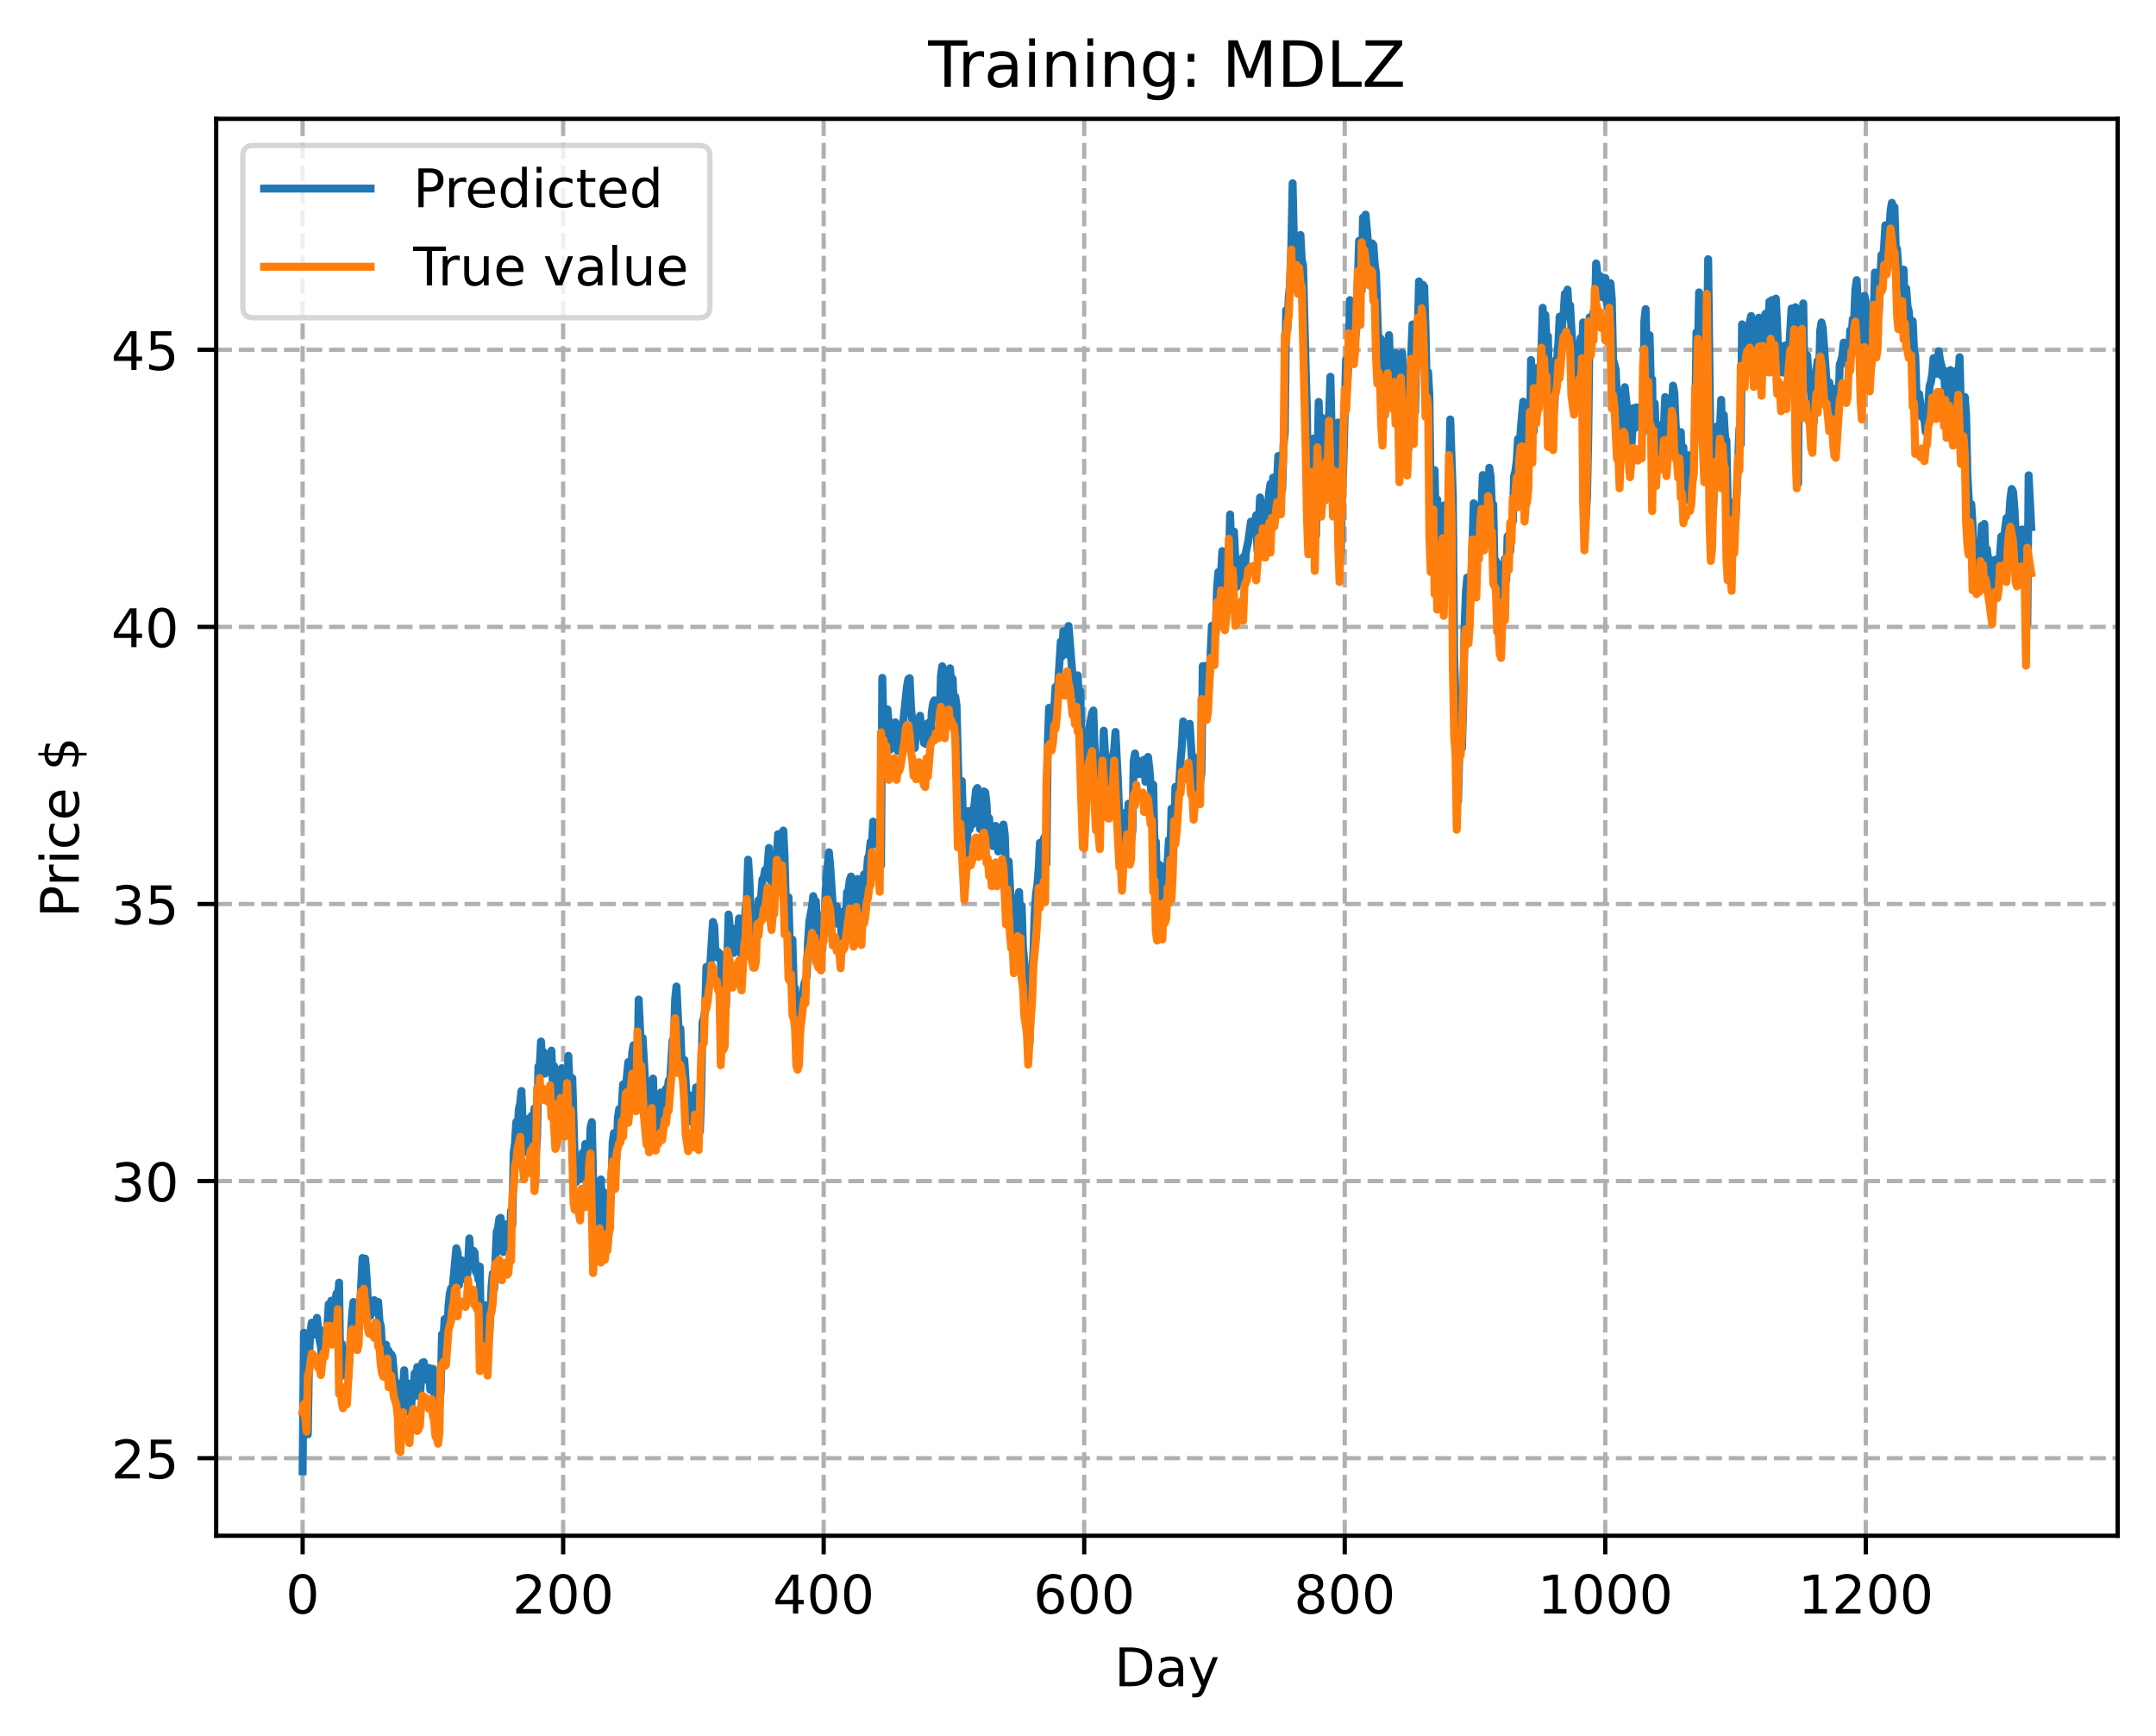 <?xml version="1.0" encoding="utf-8" standalone="no"?>
<!DOCTYPE svg PUBLIC "-//W3C//DTD SVG 1.1//EN"
  "http://www.w3.org/Graphics/SVG/1.1/DTD/svg11.dtd">
<!-- Created with matplotlib (https://matplotlib.org/) -->
<svg height="325.986pt" version="1.1" viewBox="0 0 404.923 325.986" width="404.923pt" xmlns="http://www.w3.org/2000/svg" xmlns:xlink="http://www.w3.org/1999/xlink">
 <defs>
  <style type="text/css">
*{stroke-linecap:butt;stroke-linejoin:round;}
  </style>
 </defs>
 <g id="figure_1">
  <g id="patch_1">
   <path d="M 0 325.986 
L 404.923 325.986 
L 404.923 0 
L 0 0 
z
" style="fill:#ffffff;"/>
  </g>
  <g id="axes_1">
   <g id="patch_2">
    <path d="M 40.603 288.43 
L 397.723 288.43 
L 397.723 22.318 
L 40.603 22.318 
z
" style="fill:#ffffff;"/>
   </g>
   <g id="matplotlib.axis_1">
    <g id="xtick_1">
     <g id="line2d_1">
      <path clip-path="url(#pb02f86bec8)" d="M 56.836 288.43 
L 56.836 22.318 
" style="fill:none;stroke:#b0b0b0;stroke-dasharray:2.96,1.28;stroke-dashoffset:0;stroke-width:0.8;"/>
     </g>
     <g id="line2d_2">
      <defs>
       <path d="M 0 0 
L 0 3.5 
" id="m728dddea54" style="stroke:#000000;stroke-width:0.8;"/>
      </defs>
      <g>
       <use style="stroke:#000000;stroke-width:0.8;" x="56.836" xlink:href="#m728dddea54" y="288.43"/>
      </g>
     </g>
     <g id="text_1">
      <!-- 0 -->
      <defs>
       <path d="M 31.781 66.406 
Q 24.172 66.406 20.328 58.906 
Q 16.5 51.422 16.5 36.375 
Q 16.5 21.391 20.328 13.891 
Q 24.172 6.391 31.781 6.391 
Q 39.453 6.391 43.281 13.891 
Q 47.125 21.391 47.125 36.375 
Q 47.125 51.422 43.281 58.906 
Q 39.453 66.406 31.781 66.406 
z
M 31.781 74.219 
Q 44.047 74.219 50.516 64.516 
Q 56.984 54.828 56.984 36.375 
Q 56.984 17.969 50.516 8.266 
Q 44.047 -1.422 31.781 -1.422 
Q 19.531 -1.422 13.062 8.266 
Q 6.594 17.969 6.594 36.375 
Q 6.594 54.828 13.062 64.516 
Q 19.531 74.219 31.781 74.219 
z
" id="DejaVuSans-48"/>
      </defs>
      <g transform="translate(53.655 303.029)scale(0.1 -0.1)">
       <use xlink:href="#DejaVuSans-48"/>
      </g>
     </g>
    </g>
    <g id="xtick_2">
     <g id="line2d_3">
      <path clip-path="url(#pb02f86bec8)" d="M 105.766 288.43 
L 105.766 22.318 
" style="fill:none;stroke:#b0b0b0;stroke-dasharray:2.96,1.28;stroke-dashoffset:0;stroke-width:0.8;"/>
     </g>
     <g id="line2d_4">
      <g>
       <use style="stroke:#000000;stroke-width:0.8;" x="105.766" xlink:href="#m728dddea54" y="288.43"/>
      </g>
     </g>
     <g id="text_2">
      <!-- 200 -->
      <defs>
       <path d="M 19.188 8.297 
L 53.609 8.297 
L 53.609 0 
L 7.328 0 
L 7.328 8.297 
Q 12.938 14.109 22.625 23.891 
Q 32.328 33.688 34.812 36.531 
Q 39.547 41.844 41.422 45.531 
Q 43.312 49.219 43.312 52.781 
Q 43.312 58.594 39.234 62.25 
Q 35.156 65.922 28.609 65.922 
Q 23.969 65.922 18.812 64.312 
Q 13.672 62.703 7.812 59.422 
L 7.812 69.391 
Q 13.766 71.781 18.938 73 
Q 24.125 74.219 28.422 74.219 
Q 39.75 74.219 46.484 68.547 
Q 53.219 62.891 53.219 53.422 
Q 53.219 48.922 51.531 44.891 
Q 49.859 40.875 45.406 35.406 
Q 44.188 33.984 37.641 27.219 
Q 31.109 20.453 19.188 8.297 
z
" id="DejaVuSans-50"/>
      </defs>
      <g transform="translate(96.223 303.029)scale(0.1 -0.1)">
       <use xlink:href="#DejaVuSans-50"/>
       <use x="63.623" xlink:href="#DejaVuSans-48"/>
       <use x="127.246" xlink:href="#DejaVuSans-48"/>
      </g>
     </g>
    </g>
    <g id="xtick_3">
     <g id="line2d_5">
      <path clip-path="url(#pb02f86bec8)" d="M 154.697 288.43 
L 154.697 22.318 
" style="fill:none;stroke:#b0b0b0;stroke-dasharray:2.96,1.28;stroke-dashoffset:0;stroke-width:0.8;"/>
     </g>
     <g id="line2d_6">
      <g>
       <use style="stroke:#000000;stroke-width:0.8;" x="154.697" xlink:href="#m728dddea54" y="288.43"/>
      </g>
     </g>
     <g id="text_3">
      <!-- 400 -->
      <defs>
       <path d="M 37.797 64.312 
L 12.891 25.391 
L 37.797 25.391 
z
M 35.203 72.906 
L 47.609 72.906 
L 47.609 25.391 
L 58.016 25.391 
L 58.016 17.188 
L 47.609 17.188 
L 47.609 0 
L 37.797 0 
L 37.797 17.188 
L 4.891 17.188 
L 4.891 26.703 
z
" id="DejaVuSans-52"/>
      </defs>
      <g transform="translate(145.153 303.029)scale(0.1 -0.1)">
       <use xlink:href="#DejaVuSans-52"/>
       <use x="63.623" xlink:href="#DejaVuSans-48"/>
       <use x="127.246" xlink:href="#DejaVuSans-48"/>
      </g>
     </g>
    </g>
    <g id="xtick_4">
     <g id="line2d_7">
      <path clip-path="url(#pb02f86bec8)" d="M 203.628 288.43 
L 203.628 22.318 
" style="fill:none;stroke:#b0b0b0;stroke-dasharray:2.96,1.28;stroke-dashoffset:0;stroke-width:0.8;"/>
     </g>
     <g id="line2d_8">
      <g>
       <use style="stroke:#000000;stroke-width:0.8;" x="203.628" xlink:href="#m728dddea54" y="288.43"/>
      </g>
     </g>
     <g id="text_4">
      <!-- 600 -->
      <defs>
       <path d="M 33.016 40.375 
Q 26.375 40.375 22.484 35.828 
Q 18.609 31.297 18.609 23.391 
Q 18.609 15.531 22.484 10.953 
Q 26.375 6.391 33.016 6.391 
Q 39.656 6.391 43.531 10.953 
Q 47.406 15.531 47.406 23.391 
Q 47.406 31.297 43.531 35.828 
Q 39.656 40.375 33.016 40.375 
z
M 52.594 71.297 
L 52.594 62.312 
Q 48.875 64.062 45.094 64.984 
Q 41.312 65.922 37.594 65.922 
Q 27.828 65.922 22.672 59.328 
Q 17.531 52.734 16.797 39.406 
Q 19.672 43.656 24.016 45.922 
Q 28.375 48.188 33.594 48.188 
Q 44.578 48.188 50.953 41.516 
Q 57.328 34.859 57.328 23.391 
Q 57.328 12.156 50.688 5.359 
Q 44.047 -1.422 33.016 -1.422 
Q 20.359 -1.422 13.672 8.266 
Q 6.984 17.969 6.984 36.375 
Q 6.984 53.656 15.188 63.938 
Q 23.391 74.219 37.203 74.219 
Q 40.922 74.219 44.703 73.484 
Q 48.484 72.75 52.594 71.297 
z
" id="DejaVuSans-54"/>
      </defs>
      <g transform="translate(194.084 303.029)scale(0.1 -0.1)">
       <use xlink:href="#DejaVuSans-54"/>
       <use x="63.623" xlink:href="#DejaVuSans-48"/>
       <use x="127.246" xlink:href="#DejaVuSans-48"/>
      </g>
     </g>
    </g>
    <g id="xtick_5">
     <g id="line2d_9">
      <path clip-path="url(#pb02f86bec8)" d="M 252.558 288.43 
L 252.558 22.318 
" style="fill:none;stroke:#b0b0b0;stroke-dasharray:2.96,1.28;stroke-dashoffset:0;stroke-width:0.8;"/>
     </g>
     <g id="line2d_10">
      <g>
       <use style="stroke:#000000;stroke-width:0.8;" x="252.558" xlink:href="#m728dddea54" y="288.43"/>
      </g>
     </g>
     <g id="text_5">
      <!-- 800 -->
      <defs>
       <path d="M 31.781 34.625 
Q 24.75 34.625 20.719 30.859 
Q 16.703 27.094 16.703 20.516 
Q 16.703 13.922 20.719 10.156 
Q 24.75 6.391 31.781 6.391 
Q 38.812 6.391 42.859 10.172 
Q 46.922 13.969 46.922 20.516 
Q 46.922 27.094 42.891 30.859 
Q 38.875 34.625 31.781 34.625 
z
M 21.922 38.812 
Q 15.578 40.375 12.031 44.719 
Q 8.5 49.078 8.5 55.328 
Q 8.5 64.062 14.719 69.141 
Q 20.953 74.219 31.781 74.219 
Q 42.672 74.219 48.875 69.141 
Q 55.078 64.062 55.078 55.328 
Q 55.078 49.078 51.531 44.719 
Q 48 40.375 41.703 38.812 
Q 48.828 37.156 52.797 32.312 
Q 56.781 27.484 56.781 20.516 
Q 56.781 9.906 50.312 4.234 
Q 43.844 -1.422 31.781 -1.422 
Q 19.734 -1.422 13.25 4.234 
Q 6.781 9.906 6.781 20.516 
Q 6.781 27.484 10.781 32.312 
Q 14.797 37.156 21.922 38.812 
z
M 18.312 54.391 
Q 18.312 48.734 21.844 45.562 
Q 25.391 42.391 31.781 42.391 
Q 38.141 42.391 41.719 45.562 
Q 45.312 48.734 45.312 54.391 
Q 45.312 60.062 41.719 63.234 
Q 38.141 66.406 31.781 66.406 
Q 25.391 66.406 21.844 63.234 
Q 18.312 60.062 18.312 54.391 
z
" id="DejaVuSans-56"/>
      </defs>
      <g transform="translate(243.015 303.029)scale(0.1 -0.1)">
       <use xlink:href="#DejaVuSans-56"/>
       <use x="63.623" xlink:href="#DejaVuSans-48"/>
       <use x="127.246" xlink:href="#DejaVuSans-48"/>
      </g>
     </g>
    </g>
    <g id="xtick_6">
     <g id="line2d_11">
      <path clip-path="url(#pb02f86bec8)" d="M 301.489 288.43 
L 301.489 22.318 
" style="fill:none;stroke:#b0b0b0;stroke-dasharray:2.96,1.28;stroke-dashoffset:0;stroke-width:0.8;"/>
     </g>
     <g id="line2d_12">
      <g>
       <use style="stroke:#000000;stroke-width:0.8;" x="301.489" xlink:href="#m728dddea54" y="288.43"/>
      </g>
     </g>
     <g id="text_6">
      <!-- 1000 -->
      <defs>
       <path d="M 12.406 8.297 
L 28.516 8.297 
L 28.516 63.922 
L 10.984 60.406 
L 10.984 69.391 
L 28.422 72.906 
L 38.281 72.906 
L 38.281 8.297 
L 54.391 8.297 
L 54.391 0 
L 12.406 0 
z
" id="DejaVuSans-49"/>
      </defs>
      <g transform="translate(288.764 303.029)scale(0.1 -0.1)">
       <use xlink:href="#DejaVuSans-49"/>
       <use x="63.623" xlink:href="#DejaVuSans-48"/>
       <use x="127.246" xlink:href="#DejaVuSans-48"/>
       <use x="190.869" xlink:href="#DejaVuSans-48"/>
      </g>
     </g>
    </g>
    <g id="xtick_7">
     <g id="line2d_13">
      <path clip-path="url(#pb02f86bec8)" d="M 350.419 288.43 
L 350.419 22.318 
" style="fill:none;stroke:#b0b0b0;stroke-dasharray:2.96,1.28;stroke-dashoffset:0;stroke-width:0.8;"/>
     </g>
     <g id="line2d_14">
      <g>
       <use style="stroke:#000000;stroke-width:0.8;" x="350.419" xlink:href="#m728dddea54" y="288.43"/>
      </g>
     </g>
     <g id="text_7">
      <!-- 1200 -->
      <g transform="translate(337.694 303.029)scale(0.1 -0.1)">
       <use xlink:href="#DejaVuSans-49"/>
       <use x="63.623" xlink:href="#DejaVuSans-50"/>
       <use x="127.246" xlink:href="#DejaVuSans-48"/>
       <use x="190.869" xlink:href="#DejaVuSans-48"/>
      </g>
     </g>
    </g>
    <g id="text_8">
     <!-- Day -->
     <defs>
      <path d="M 19.672 64.797 
L 19.672 8.109 
L 31.594 8.109 
Q 46.688 8.109 53.688 14.938 
Q 60.688 21.781 60.688 36.531 
Q 60.688 51.172 53.688 57.984 
Q 46.688 64.797 31.594 64.797 
z
M 9.812 72.906 
L 30.078 72.906 
Q 51.266 72.906 61.172 64.094 
Q 71.094 55.281 71.094 36.531 
Q 71.094 17.672 61.125 8.828 
Q 51.172 0 30.078 0 
L 9.812 0 
z
" id="DejaVuSans-68"/>
      <path d="M 34.281 27.484 
Q 23.391 27.484 19.188 25 
Q 14.984 22.516 14.984 16.5 
Q 14.984 11.719 18.141 8.906 
Q 21.297 6.109 26.703 6.109 
Q 34.188 6.109 38.703 11.406 
Q 43.219 16.703 43.219 25.484 
L 43.219 27.484 
z
M 52.203 31.203 
L 52.203 0 
L 43.219 0 
L 43.219 8.297 
Q 40.141 3.328 35.547 0.953 
Q 30.953 -1.422 24.312 -1.422 
Q 15.922 -1.422 10.953 3.297 
Q 6 8.016 6 15.922 
Q 6 25.141 12.172 29.828 
Q 18.359 34.516 30.609 34.516 
L 43.219 34.516 
L 43.219 35.406 
Q 43.219 41.609 39.141 45 
Q 35.062 48.391 27.688 48.391 
Q 23 48.391 18.547 47.266 
Q 14.109 46.141 10.016 43.891 
L 10.016 52.203 
Q 14.938 54.109 19.578 55.047 
Q 24.219 56 28.609 56 
Q 40.484 56 46.344 49.844 
Q 52.203 43.703 52.203 31.203 
z
" id="DejaVuSans-97"/>
      <path d="M 32.172 -5.078 
Q 28.375 -14.844 24.75 -17.812 
Q 21.141 -20.797 15.094 -20.797 
L 7.906 -20.797 
L 7.906 -13.281 
L 13.188 -13.281 
Q 16.891 -13.281 18.938 -11.516 
Q 21 -9.766 23.484 -3.219 
L 25.094 0.875 
L 2.984 54.688 
L 12.5 54.688 
L 29.594 11.922 
L 46.688 54.688 
L 56.203 54.688 
z
" id="DejaVuSans-121"/>
     </defs>
     <g transform="translate(209.29 316.707)scale(0.1 -0.1)">
      <use xlink:href="#DejaVuSans-68"/>
      <use x="77.002" xlink:href="#DejaVuSans-97"/>
      <use x="138.281" xlink:href="#DejaVuSans-121"/>
     </g>
    </g>
   </g>
   <g id="matplotlib.axis_2">
    <g id="ytick_1">
     <g id="line2d_15">
      <path clip-path="url(#pb02f86bec8)" d="M 40.603 273.868 
L 397.723 273.868 
" style="fill:none;stroke:#b0b0b0;stroke-dasharray:2.96,1.28;stroke-dashoffset:0;stroke-width:0.8;"/>
     </g>
     <g id="line2d_16">
      <defs>
       <path d="M 0 0 
L -3.5 0 
" id="m0c783b5b87" style="stroke:#000000;stroke-width:0.8;"/>
      </defs>
      <g>
       <use style="stroke:#000000;stroke-width:0.8;" x="40.603" xlink:href="#m0c783b5b87" y="273.868"/>
      </g>
     </g>
     <g id="text_9">
      <!-- 25 -->
      <defs>
       <path d="M 10.797 72.906 
L 49.516 72.906 
L 49.516 64.594 
L 19.828 64.594 
L 19.828 46.734 
Q 21.969 47.469 24.109 47.828 
Q 26.266 48.188 28.422 48.188 
Q 40.625 48.188 47.75 41.5 
Q 54.891 34.812 54.891 23.391 
Q 54.891 11.625 47.562 5.094 
Q 40.234 -1.422 26.906 -1.422 
Q 22.312 -1.422 17.547 -0.641 
Q 12.797 0.141 7.719 1.703 
L 7.719 11.625 
Q 12.109 9.234 16.797 8.062 
Q 21.484 6.891 26.703 6.891 
Q 35.156 6.891 40.078 11.328 
Q 45.016 15.766 45.016 23.391 
Q 45.016 31 40.078 35.438 
Q 35.156 39.891 26.703 39.891 
Q 22.75 39.891 18.812 39.016 
Q 14.891 38.141 10.797 36.281 
z
" id="DejaVuSans-53"/>
      </defs>
      <g transform="translate(20.878 277.667)scale(0.1 -0.1)">
       <use xlink:href="#DejaVuSans-50"/>
       <use x="63.623" xlink:href="#DejaVuSans-53"/>
      </g>
     </g>
    </g>
    <g id="ytick_2">
     <g id="line2d_17">
      <path clip-path="url(#pb02f86bec8)" d="M 40.603 221.825 
L 397.723 221.825 
" style="fill:none;stroke:#b0b0b0;stroke-dasharray:2.96,1.28;stroke-dashoffset:0;stroke-width:0.8;"/>
     </g>
     <g id="line2d_18">
      <g>
       <use style="stroke:#000000;stroke-width:0.8;" x="40.603" xlink:href="#m0c783b5b87" y="221.825"/>
      </g>
     </g>
     <g id="text_10">
      <!-- 30 -->
      <defs>
       <path d="M 40.578 39.312 
Q 47.656 37.797 51.625 33 
Q 55.609 28.219 55.609 21.188 
Q 55.609 10.406 48.188 4.484 
Q 40.766 -1.422 27.094 -1.422 
Q 22.516 -1.422 17.656 -0.516 
Q 12.797 0.391 7.625 2.203 
L 7.625 11.719 
Q 11.719 9.328 16.594 8.109 
Q 21.484 6.891 26.812 6.891 
Q 36.078 6.891 40.938 10.547 
Q 45.797 14.203 45.797 21.188 
Q 45.797 27.641 41.281 31.266 
Q 36.766 34.906 28.719 34.906 
L 20.219 34.906 
L 20.219 43.016 
L 29.109 43.016 
Q 36.375 43.016 40.234 45.922 
Q 44.094 48.828 44.094 54.297 
Q 44.094 59.906 40.109 62.906 
Q 36.141 65.922 28.719 65.922 
Q 24.656 65.922 20.016 65.031 
Q 15.375 64.156 9.812 62.312 
L 9.812 71.094 
Q 15.438 72.656 20.344 73.438 
Q 25.25 74.219 29.594 74.219 
Q 40.828 74.219 47.359 69.109 
Q 53.906 64.016 53.906 55.328 
Q 53.906 49.266 50.438 45.094 
Q 46.969 40.922 40.578 39.312 
z
" id="DejaVuSans-51"/>
      </defs>
      <g transform="translate(20.878 225.624)scale(0.1 -0.1)">
       <use xlink:href="#DejaVuSans-51"/>
       <use x="63.623" xlink:href="#DejaVuSans-48"/>
      </g>
     </g>
    </g>
    <g id="ytick_3">
     <g id="line2d_19">
      <path clip-path="url(#pb02f86bec8)" d="M 40.603 169.782 
L 397.723 169.782 
" style="fill:none;stroke:#b0b0b0;stroke-dasharray:2.96,1.28;stroke-dashoffset:0;stroke-width:0.8;"/>
     </g>
     <g id="line2d_20">
      <g>
       <use style="stroke:#000000;stroke-width:0.8;" x="40.603" xlink:href="#m0c783b5b87" y="169.782"/>
      </g>
     </g>
     <g id="text_11">
      <!-- 35 -->
      <g transform="translate(20.878 173.581)scale(0.1 -0.1)">
       <use xlink:href="#DejaVuSans-51"/>
       <use x="63.623" xlink:href="#DejaVuSans-53"/>
      </g>
     </g>
    </g>
    <g id="ytick_4">
     <g id="line2d_21">
      <path clip-path="url(#pb02f86bec8)" d="M 40.603 117.739 
L 397.723 117.739 
" style="fill:none;stroke:#b0b0b0;stroke-dasharray:2.96,1.28;stroke-dashoffset:0;stroke-width:0.8;"/>
     </g>
     <g id="line2d_22">
      <g>
       <use style="stroke:#000000;stroke-width:0.8;" x="40.603" xlink:href="#m0c783b5b87" y="117.739"/>
      </g>
     </g>
     <g id="text_12">
      <!-- 40 -->
      <g transform="translate(20.878 121.538)scale(0.1 -0.1)">
       <use xlink:href="#DejaVuSans-52"/>
       <use x="63.623" xlink:href="#DejaVuSans-48"/>
      </g>
     </g>
    </g>
    <g id="ytick_5">
     <g id="line2d_23">
      <path clip-path="url(#pb02f86bec8)" d="M 40.603 65.696 
L 397.723 65.696 
" style="fill:none;stroke:#b0b0b0;stroke-dasharray:2.96,1.28;stroke-dashoffset:0;stroke-width:0.8;"/>
     </g>
     <g id="line2d_24">
      <g>
       <use style="stroke:#000000;stroke-width:0.8;" x="40.603" xlink:href="#m0c783b5b87" y="65.696"/>
      </g>
     </g>
     <g id="text_13">
      <!-- 45 -->
      <g transform="translate(20.878 69.495)scale(0.1 -0.1)">
       <use xlink:href="#DejaVuSans-52"/>
       <use x="63.623" xlink:href="#DejaVuSans-53"/>
      </g>
     </g>
    </g>
    <g id="text_14">
     <!-- Price $ -->
     <defs>
      <path d="M 19.672 64.797 
L 19.672 37.406 
L 32.078 37.406 
Q 38.969 37.406 42.719 40.969 
Q 46.484 44.531 46.484 51.125 
Q 46.484 57.672 42.719 61.234 
Q 38.969 64.797 32.078 64.797 
z
M 9.812 72.906 
L 32.078 72.906 
Q 44.344 72.906 50.609 67.359 
Q 56.891 61.812 56.891 51.125 
Q 56.891 40.328 50.609 34.812 
Q 44.344 29.297 32.078 29.297 
L 19.672 29.297 
L 19.672 0 
L 9.812 0 
z
" id="DejaVuSans-80"/>
      <path d="M 41.109 46.297 
Q 39.594 47.172 37.812 47.578 
Q 36.031 48 33.891 48 
Q 26.266 48 22.188 43.047 
Q 18.109 38.094 18.109 28.812 
L 18.109 0 
L 9.078 0 
L 9.078 54.688 
L 18.109 54.688 
L 18.109 46.188 
Q 20.953 51.172 25.484 53.578 
Q 30.031 56 36.531 56 
Q 37.453 56 38.578 55.875 
Q 39.703 55.766 41.062 55.516 
z
" id="DejaVuSans-114"/>
      <path d="M 9.422 54.688 
L 18.406 54.688 
L 18.406 0 
L 9.422 0 
z
M 9.422 75.984 
L 18.406 75.984 
L 18.406 64.594 
L 9.422 64.594 
z
" id="DejaVuSans-105"/>
      <path d="M 48.781 52.594 
L 48.781 44.188 
Q 44.969 46.297 41.141 47.344 
Q 37.312 48.391 33.406 48.391 
Q 24.656 48.391 19.812 42.844 
Q 14.984 37.312 14.984 27.297 
Q 14.984 17.281 19.812 11.734 
Q 24.656 6.203 33.406 6.203 
Q 37.312 6.203 41.141 7.25 
Q 44.969 8.297 48.781 10.406 
L 48.781 2.094 
Q 45.016 0.344 40.984 -0.531 
Q 36.969 -1.422 32.422 -1.422 
Q 20.062 -1.422 12.781 6.344 
Q 5.516 14.109 5.516 27.297 
Q 5.516 40.672 12.859 48.328 
Q 20.219 56 33.016 56 
Q 37.156 56 41.109 55.141 
Q 45.062 54.297 48.781 52.594 
z
" id="DejaVuSans-99"/>
      <path d="M 56.203 29.594 
L 56.203 25.203 
L 14.891 25.203 
Q 15.484 15.922 20.484 11.062 
Q 25.484 6.203 34.422 6.203 
Q 39.594 6.203 44.453 7.469 
Q 49.312 8.734 54.109 11.281 
L 54.109 2.781 
Q 49.266 0.734 44.188 -0.344 
Q 39.109 -1.422 33.891 -1.422 
Q 20.797 -1.422 13.156 6.188 
Q 5.516 13.812 5.516 26.812 
Q 5.516 40.234 12.766 48.109 
Q 20.016 56 32.328 56 
Q 43.359 56 49.781 48.891 
Q 56.203 41.797 56.203 29.594 
z
M 47.219 32.234 
Q 47.125 39.594 43.094 43.984 
Q 39.062 48.391 32.422 48.391 
Q 24.906 48.391 20.391 44.141 
Q 15.875 39.891 15.188 32.172 
z
" id="DejaVuSans-101"/>
      <path id="DejaVuSans-32"/>
      <path d="M 33.797 -14.703 
L 28.906 -14.703 
L 28.859 0 
Q 23.734 0.094 18.609 1.188 
Q 13.484 2.297 8.297 4.5 
L 8.297 13.281 
Q 13.281 10.156 18.375 8.562 
Q 23.484 6.984 28.906 6.938 
L 28.906 29.203 
Q 18.109 30.953 13.203 35.156 
Q 8.297 39.359 8.297 46.688 
Q 8.297 54.641 13.625 59.219 
Q 18.953 63.812 28.906 64.5 
L 28.906 75.984 
L 33.797 75.984 
L 33.797 64.656 
Q 38.328 64.453 42.578 63.688 
Q 46.828 62.938 50.875 61.625 
L 50.875 53.078 
Q 46.828 55.125 42.547 56.25 
Q 38.281 57.375 33.797 57.562 
L 33.797 36.719 
Q 44.875 35.016 50.094 30.609 
Q 55.328 26.219 55.328 18.609 
Q 55.328 10.359 49.781 5.594 
Q 44.234 0.828 33.797 0.094 
z
M 28.906 37.594 
L 28.906 57.625 
Q 23.25 56.984 20.266 54.391 
Q 17.281 51.812 17.281 47.516 
Q 17.281 43.312 20.031 40.969 
Q 22.797 38.625 28.906 37.594 
z
M 33.797 28.219 
L 33.797 7.078 
Q 39.984 7.906 43.141 10.594 
Q 46.297 13.281 46.297 17.672 
Q 46.297 21.969 43.281 24.5 
Q 40.281 27.047 33.797 28.219 
z
" id="DejaVuSans-36"/>
     </defs>
     <g transform="translate(14.798 172.342)rotate(-90)scale(0.1 -0.1)">
      <use xlink:href="#DejaVuSans-80"/>
      <use x="58.553" xlink:href="#DejaVuSans-114"/>
      <use x="99.666" xlink:href="#DejaVuSans-105"/>
      <use x="127.449" xlink:href="#DejaVuSans-99"/>
      <use x="182.43" xlink:href="#DejaVuSans-101"/>
      <use x="243.953" xlink:href="#DejaVuSans-32"/>
      <use x="275.74" xlink:href="#DejaVuSans-36"/>
     </g>
    </g>
   </g>
   <g id="line2d_25">
    <path clip-path="url(#pb02f86bec8)" d="M 56.836 276.334 
L 57.081 250.304 
L 57.325 254.454 
L 57.57 266.02 
L 57.814 269.401 
L 58.059 254.022 
L 58.304 250.076 
L 58.548 248.414 
L 58.793 250.037 
L 59.038 250.641 
L 59.282 249.955 
L 59.527 247.5 
L 60.016 251.698 
L 60.261 252.857 
L 60.506 255.394 
L 60.75 253.192 
L 60.995 249.799 
L 61.24 251.908 
L 61.484 249.49 
L 61.729 244.955 
L 61.974 247.23 
L 62.218 244.277 
L 62.463 245.527 
L 62.708 247.859 
L 62.952 244.617 
L 63.197 242.935 
L 63.441 244.163 
L 63.686 240.887 
L 63.931 258.578 
L 64.175 252.348 
L 64.665 258.259 
L 64.909 254.193 
L 65.399 258.833 
L 66.133 246.745 
L 66.377 244.524 
L 66.622 245.247 
L 66.867 247.939 
L 67.111 246.955 
L 67.356 248.935 
L 67.601 245.937 
L 68.09 236.264 
L 68.335 239.287 
L 68.579 236.382 
L 68.824 239.431 
L 69.069 243.943 
L 69.313 246.2 
L 69.558 247.129 
L 69.802 246.346 
L 70.047 246.513 
L 70.292 244.187 
L 70.536 245.032 
L 70.781 245.222 
L 71.026 244.512 
L 71.27 248.208 
L 71.515 248.986 
L 71.76 252.955 
L 72.004 253.247 
L 72.249 254.657 
L 72.494 252.551 
L 72.738 254.328 
L 72.983 253.648 
L 73.228 257.132 
L 73.472 254.347 
L 73.717 254.839 
L 74.206 260.596 
L 74.451 259.67 
L 74.696 261.046 
L 74.94 263.366 
L 75.185 268.298 
L 75.429 268.632 
L 75.674 261.011 
L 75.919 257.343 
L 76.163 262.914 
L 76.408 262.843 
L 76.653 259.816 
L 77.142 265.484 
L 77.387 262.019 
L 77.631 261.927 
L 77.876 257.917 
L 78.121 261.308 
L 78.365 256.738 
L 78.61 262.216 
L 78.855 262.324 
L 79.344 255.938 
L 79.589 255.817 
L 79.833 259.118 
L 80.078 257.829 
L 80.323 258.43 
L 80.567 256.907 
L 80.812 261.026 
L 81.056 259.615 
L 81.301 257.078 
L 81.546 262.147 
L 82.035 262.64 
L 82.28 265.032 
L 82.524 264.148 
L 82.769 261.07 
L 83.014 250.585 
L 83.258 251.894 
L 83.503 247.737 
L 83.748 250.321 
L 83.992 250.376 
L 84.237 245.183 
L 84.482 242.925 
L 84.726 241.945 
L 84.971 242.248 
L 85.705 234.445 
L 85.95 235.319 
L 86.194 241.371 
L 86.684 236.68 
L 86.928 238.978 
L 87.173 238.372 
L 87.417 238.536 
L 87.662 240.517 
L 87.907 237.555 
L 88.151 232.58 
L 88.396 237.035 
L 88.641 234.955 
L 88.885 234.886 
L 89.13 235.208 
L 89.375 238.874 
L 89.619 238.843 
L 89.864 240.354 
L 90.109 237.874 
L 90.353 253.28 
L 90.843 246.791 
L 91.087 245.141 
L 91.332 250.461 
L 91.577 249.698 
L 91.821 251.62 
L 92.066 247.728 
L 92.311 241.732 
L 92.555 239.176 
L 92.8 242.118 
L 93.289 231.287 
L 93.534 230.701 
L 93.778 228.882 
L 94.023 228.729 
L 94.268 230.823 
L 94.512 235.147 
L 94.757 231.159 
L 95.002 229.966 
L 95.246 233.864 
L 95.491 234.435 
L 95.736 233.46 
L 95.98 227.389 
L 96.225 230.121 
L 96.47 216.526 
L 96.714 214.73 
L 96.959 210.718 
L 97.204 212.242 
L 97.448 208.305 
L 97.693 207.241 
L 97.938 204.903 
L 98.182 211.479 
L 98.427 212.785 
L 98.672 216.295 
L 98.916 211.819 
L 99.161 215.271 
L 99.405 210.024 
L 99.65 210.316 
L 99.895 209.496 
L 100.139 213.655 
L 100.384 208.15 
L 100.629 217.096 
L 100.873 213.365 
L 101.118 200.296 
L 101.363 200.398 
L 101.607 195.605 
L 101.852 200.379 
L 102.097 197.587 
L 102.341 201.647 
L 102.586 200.359 
L 102.831 200.584 
L 103.075 199.416 
L 103.32 200.876 
L 103.565 197.321 
L 103.809 203.034 
L 104.054 200.219 
L 104.299 206.926 
L 104.543 209.461 
L 104.788 210.839 
L 105.522 200.613 
L 106.011 201.56 
L 106.256 206.489 
L 106.5 205.678 
L 106.745 198.299 
L 106.99 204.532 
L 107.234 207.801 
L 107.479 202.485 
L 107.968 218.58 
L 108.213 221.988 
L 108.458 221.289 
L 108.702 221.306 
L 108.947 221.122 
L 109.192 221.393 
L 109.436 216.465 
L 109.681 219.12 
L 109.926 214.848 
L 110.17 220.254 
L 110.415 216.261 
L 110.66 218.808 
L 110.904 211.862 
L 111.149 210.742 
L 111.638 232.225 
L 111.883 228.913 
L 112.127 229.824 
L 112.372 228.486 
L 112.617 226.337 
L 112.861 221.515 
L 113.106 230.061 
L 113.351 223.888 
L 113.595 229.151 
L 113.84 231.169 
L 114.085 227.293 
L 114.329 228.607 
L 114.574 226.906 
L 114.819 223.364 
L 115.063 214.507 
L 115.308 212.796 
L 115.553 214.424 
L 115.797 217.452 
L 116.042 209.881 
L 116.287 208.303 
L 116.531 208.417 
L 116.776 207.801 
L 117.02 203.668 
L 117.265 207.248 
L 117.999 199.472 
L 118.244 203.77 
L 118.488 201.878 
L 118.733 197.693 
L 118.978 196.312 
L 119.222 200.25 
L 119.467 197.427 
L 119.712 201.799 
L 119.956 187.726 
L 120.446 198.398 
L 120.69 194.934 
L 121.669 211.717 
L 121.914 205.66 
L 122.158 209.92 
L 122.403 203.343 
L 122.648 202.562 
L 122.892 210.339 
L 123.137 211.538 
L 123.381 211.592 
L 123.626 212.328 
L 124.115 205.183 
L 124.36 205.24 
L 124.605 208.213 
L 124.849 205.203 
L 125.094 204.462 
L 125.339 205.197 
L 125.583 202.955 
L 125.828 203.464 
L 126.317 195.427 
L 126.562 195.594 
L 126.807 187.531 
L 127.051 185.276 
L 127.541 195.387 
L 127.785 193.197 
L 128.03 199.95 
L 128.519 199.064 
L 129.253 210.587 
L 129.498 210.17 
L 129.742 205.762 
L 129.987 210.712 
L 130.476 209.38 
L 130.721 204.23 
L 130.966 206.663 
L 131.455 212.491 
L 131.7 204.937 
L 131.944 192.039 
L 132.189 191.184 
L 132.434 189.855 
L 132.678 181.584 
L 133.168 183.009 
L 133.412 180.839 
L 133.902 173.156 
L 134.146 173.9 
L 134.391 179.209 
L 134.636 179.801 
L 134.88 178.801 
L 135.125 179.85 
L 135.369 179.245 
L 135.614 191.988 
L 135.859 188.704 
L 136.103 190.867 
L 136.348 188.845 
L 136.837 171.757 
L 137.082 174.197 
L 137.327 174.329 
L 137.571 178.076 
L 137.816 178.981 
L 138.061 175.631 
L 138.305 174.331 
L 138.55 176.645 
L 138.795 172.484 
L 139.039 173.893 
L 139.284 179.608 
L 139.529 179.698 
L 140.018 170.833 
L 140.263 169.03 
L 140.507 161.46 
L 140.752 165.304 
L 140.996 172.234 
L 141.241 172.007 
L 141.73 175.394 
L 141.975 173.743 
L 142.22 173.488 
L 142.464 169.081 
L 142.709 171.539 
L 143.198 165.155 
L 143.443 164.835 
L 143.688 163.402 
L 143.932 163.73 
L 144.177 162.53 
L 144.422 159.259 
L 144.666 165.266 
L 144.911 165.495 
L 145.156 168.932 
L 145.4 167.294 
L 145.89 161.015 
L 146.134 156.657 
L 146.379 162.885 
L 146.624 163.394 
L 146.868 157.545 
L 147.113 155.99 
L 147.357 161.004 
L 147.602 170.393 
L 147.847 168.916 
L 148.091 168.52 
L 148.336 177.682 
L 148.581 178.893 
L 148.825 176.457 
L 149.07 185.427 
L 149.315 185.55 
L 149.804 193.171 
L 150.049 193.737 
L 150.293 193.379 
L 150.538 187.806 
L 150.783 187.375 
L 151.027 184.923 
L 151.517 183.356 
L 151.761 176.674 
L 152.006 173.069 
L 152.495 170.352 
L 152.74 168.299 
L 152.984 169.747 
L 153.229 169.252 
L 153.474 174.448 
L 153.963 176.673 
L 154.208 175.336 
L 154.452 178.325 
L 154.697 172.701 
L 154.942 170.804 
L 155.186 165.087 
L 155.676 160.064 
L 155.92 162.638 
L 156.41 170.149 
L 156.654 172.669 
L 156.899 171.911 
L 157.144 170.23 
L 157.388 173.552 
L 157.633 171.694 
L 157.878 172.69 
L 158.122 176.883 
L 158.367 171.165 
L 158.612 172.085 
L 158.856 171.755 
L 159.101 167.523 
L 159.345 167.299 
L 159.59 165.292 
L 159.835 164.625 
L 160.079 167.458 
L 160.324 168.487 
L 160.569 172.959 
L 161.058 165.085 
L 161.303 166.971 
L 161.547 171.668 
L 161.792 167.036 
L 162.037 170.197 
L 162.281 164.219 
L 162.526 167.345 
L 163.015 161.128 
L 163.26 160.54 
L 163.505 158.122 
L 163.749 158.732 
L 163.994 154.304 
L 164.239 157.445 
L 164.483 156.235 
L 164.728 156.397 
L 165.217 159.515 
L 165.462 162.586 
L 165.706 127.314 
L 165.951 137.12 
L 166.196 133.131 
L 166.44 139.243 
L 166.685 133.232 
L 166.93 135.908 
L 167.174 140.815 
L 167.419 136.255 
L 167.664 139.779 
L 167.908 138.266 
L 168.153 135.669 
L 168.398 140.194 
L 168.642 141.081 
L 168.887 137.955 
L 169.132 140.379 
L 170.355 128.781 
L 170.6 127.534 
L 170.844 127.374 
L 171.089 132.742 
L 171.823 140.473 
L 172.067 136.917 
L 172.312 137.649 
L 172.557 135.55 
L 172.801 134.422 
L 173.046 136.872 
L 173.291 137.233 
L 173.535 139.523 
L 173.78 139.686 
L 174.025 139.562 
L 174.269 135.829 
L 174.514 140.056 
L 174.759 138.261 
L 175.003 133.664 
L 175.248 132.086 
L 175.493 131.512 
L 175.737 134.547 
L 175.982 133.354 
L 176.227 133.178 
L 176.471 135.646 
L 176.716 126.949 
L 176.96 125.136 
L 177.205 133.017 
L 177.45 128.429 
L 177.694 133.182 
L 177.939 127.865 
L 178.184 129.959 
L 178.428 125.513 
L 178.673 128.621 
L 178.918 127.462 
L 179.162 132.954 
L 179.407 130.854 
L 179.652 132.48 
L 180.141 151.676 
L 180.386 147.161 
L 180.63 146.671 
L 180.875 154.321 
L 181.364 162.059 
L 181.609 158.762 
L 181.854 152.345 
L 182.098 155.79 
L 182.343 152.274 
L 182.588 154.883 
L 183.321 148.346 
L 183.566 147.993 
L 183.811 150.407 
L 184.055 155.71 
L 184.3 152.858 
L 184.545 151.927 
L 184.789 148.638 
L 185.034 148.814 
L 185.279 150.882 
L 185.523 156.004 
L 185.768 153.65 
L 186.013 156.705 
L 186.257 155.505 
L 186.502 158.915 
L 186.747 157.912 
L 186.991 155.113 
L 187.236 155.414 
L 187.481 159.908 
L 187.725 158.722 
L 187.97 156.739 
L 188.215 157.767 
L 188.459 154.858 
L 188.704 156.731 
L 188.948 163.929 
L 189.193 167.809 
L 189.438 161.772 
L 189.927 171.076 
L 190.172 173.813 
L 190.416 171.188 
L 190.661 176.767 
L 190.906 173.74 
L 191.15 168.805 
L 191.395 167.529 
L 191.64 173.86 
L 191.884 170.08 
L 192.129 177.85 
L 192.374 180.593 
L 192.618 185.685 
L 193.108 190.357 
L 193.352 195.86 
L 193.842 182.385 
L 194.086 179.069 
L 194.331 171.385 
L 194.575 167.883 
L 194.82 166.212 
L 195.065 163.229 
L 195.309 158.295 
L 195.554 162.795 
L 195.799 161.07 
L 196.043 157.52 
L 196.288 157.036 
L 196.533 162.267 
L 196.777 140.206 
L 197.022 132.937 
L 197.267 136.207 
L 197.511 133.128 
L 197.756 135.093 
L 198.001 132.834 
L 198.245 129.011 
L 198.49 132.383 
L 199.224 120.506 
L 199.469 123.268 
L 199.713 118.552 
L 200.203 122.852 
L 200.447 121.853 
L 200.692 117.568 
L 201.181 123.809 
L 201.67 129.604 
L 201.915 128.612 
L 202.16 130.425 
L 202.404 126.829 
L 202.649 131.85 
L 202.894 129.805 
L 203.138 139.738 
L 203.628 151.189 
L 203.872 150.253 
L 204.117 146.849 
L 204.362 139.603 
L 204.606 136.549 
L 205.096 133.985 
L 205.34 133.438 
L 205.585 140.586 
L 205.83 144.196 
L 206.074 150.215 
L 206.319 145.881 
L 206.563 150.725 
L 206.808 151.791 
L 207.297 137.229 
L 207.787 146.231 
L 208.031 150.216 
L 208.276 151.143 
L 208.521 150.529 
L 209.01 141.94 
L 209.255 140.866 
L 209.499 137.47 
L 209.989 147.255 
L 210.233 153.94 
L 210.478 156.437 
L 210.723 156.85 
L 210.967 160.775 
L 211.212 155.115 
L 211.457 152.568 
L 211.701 154.834 
L 211.946 150.943 
L 212.435 157.865 
L 212.68 156.019 
L 212.924 142.886 
L 213.169 141.511 
L 213.414 143.755 
L 213.658 142.792 
L 213.903 145.39 
L 214.148 144.225 
L 214.392 144.596 
L 214.637 144.13 
L 214.882 142.674 
L 215.126 146.833 
L 215.616 142.159 
L 215.86 144.314 
L 216.35 150.32 
L 216.594 147.394 
L 216.839 159.49 
L 217.084 158.083 
L 217.328 167.765 
L 217.573 170.021 
L 217.818 162.45 
L 218.062 168.864 
L 218.307 163.489 
L 218.551 169.131 
L 218.796 163.792 
L 219.041 166.342 
L 219.53 157.751 
L 219.775 161.641 
L 220.019 151.887 
L 220.264 160.348 
L 220.509 157.659 
L 220.753 147.783 
L 220.998 152.729 
L 221.243 150.654 
L 221.732 142.844 
L 221.977 140.03 
L 222.221 135.493 
L 222.466 136.627 
L 222.711 136.602 
L 222.955 138.026 
L 223.2 137.429 
L 223.445 135.942 
L 223.934 143.957 
L 224.179 142.127 
L 224.423 148.454 
L 224.668 142.943 
L 224.912 147.04 
L 225.157 145.888 
L 225.402 146.874 
L 225.646 145.143 
L 225.891 125.09 
L 226.136 129.285 
L 226.38 125.077 
L 226.625 127.241 
L 226.87 130.785 
L 227.114 128.447 
L 227.604 117.525 
L 227.848 121.158 
L 228.093 119.225 
L 228.338 118.979 
L 228.582 110.191 
L 228.827 107.441 
L 229.072 112.426 
L 229.561 103.494 
L 229.806 108.817 
L 230.295 113.681 
L 230.539 111.363 
L 230.784 106.218 
L 231.029 96.625 
L 231.273 104.002 
L 231.518 104.038 
L 231.763 99.829 
L 232.252 110.23 
L 232.497 109.42 
L 232.986 105.326 
L 233.231 106.661 
L 233.475 104.642 
L 233.72 109.801 
L 233.965 103.873 
L 234.454 101.547 
L 234.943 97.964 
L 235.188 98.078 
L 235.433 100.108 
L 235.922 96.776 
L 236.167 103.443 
L 236.656 93.424 
L 236.9 95.457 
L 237.145 99.831 
L 237.39 94.731 
L 237.634 97.545 
L 237.879 98.032 
L 238.368 92.404 
L 238.613 90.863 
L 238.858 98.324 
L 239.102 89.699 
L 239.592 95.009 
L 240.081 85.626 
L 240.326 90.019 
L 240.815 91.984 
L 241.06 83.726 
L 241.304 81.189 
L 241.549 58.261 
L 241.794 61.9 
L 242.038 55.762 
L 242.283 53.387 
L 242.527 46.313 
L 242.772 34.414 
L 243.017 45.65 
L 243.261 45.277 
L 243.506 50.242 
L 243.751 46.009 
L 243.995 49.475 
L 244.24 44.125 
L 244.485 48.778 
L 244.729 49.821 
L 245.219 68.862 
L 245.463 77.267 
L 245.708 98.486 
L 245.953 95.817 
L 246.442 82.922 
L 246.687 82.383 
L 246.931 87.237 
L 247.176 100.601 
L 247.665 75.485 
L 247.91 84.945 
L 248.155 78.383 
L 248.399 86.941 
L 248.644 85.72 
L 248.888 81.684 
L 249.133 87.31 
L 249.378 80.678 
L 249.622 77.525 
L 249.867 70.759 
L 250.112 81.695 
L 250.356 80.558 
L 250.601 91.266 
L 250.846 86.806 
L 251.09 91.104 
L 251.335 79.36 
L 251.58 95.11 
L 251.824 103.631 
L 252.069 92.699 
L 252.314 86.888 
L 252.803 67.574 
L 253.048 72.264 
L 253.292 66.849 
L 253.537 56.364 
L 253.782 61.362 
L 254.026 59.916 
L 254.271 60.378 
L 254.515 63.83 
L 254.76 61.572 
L 255.249 45.22 
L 255.739 54.606 
L 255.983 40.866 
L 256.228 43.776 
L 256.473 40.312 
L 256.962 45.91 
L 257.207 49.499 
L 257.451 49.049 
L 257.696 45.712 
L 257.941 46.025 
L 258.185 49.619 
L 258.43 51.292 
L 258.919 66.012 
L 259.164 63.445 
L 259.409 63.819 
L 259.653 72.887 
L 259.898 77.334 
L 260.143 69.753 
L 260.387 72.597 
L 260.632 65.297 
L 260.876 62.935 
L 261.121 69.459 
L 261.366 68.182 
L 261.61 70.21 
L 261.855 71.068 
L 262.1 66.311 
L 262.344 72.617 
L 262.589 67.334 
L 262.834 71.474 
L 263.078 82.095 
L 263.323 66.266 
L 263.812 73.772 
L 264.057 75.452 
L 264.302 70.576 
L 264.546 84.291 
L 264.791 77.652 
L 265.036 66.751 
L 265.28 60.93 
L 265.525 66.926 
L 265.77 77.39 
L 266.014 66.476 
L 266.259 63.008 
L 266.503 52.849 
L 266.993 58.698 
L 267.237 53.484 
L 267.482 53.849 
L 267.727 61.478 
L 267.971 73.437 
L 268.216 69.892 
L 268.461 74.257 
L 268.705 94.024 
L 268.95 98.408 
L 269.439 88.296 
L 269.684 100.977 
L 269.929 93.809 
L 270.173 107.681 
L 270.418 95.816 
L 270.663 106.826 
L 270.907 107.721 
L 271.152 94.93 
L 271.397 106.547 
L 271.641 97.98 
L 271.886 99.227 
L 272.131 91.427 
L 272.375 78.772 
L 272.864 93.271 
L 273.109 123.272 
L 273.354 131.267 
L 273.598 133.573 
L 273.843 150.486 
L 274.332 131.602 
L 274.577 140.532 
L 274.822 131.545 
L 275.066 117.794 
L 275.311 111.26 
L 275.556 108.468 
L 275.8 112.827 
L 276.045 113.808 
L 276.29 110.927 
L 276.779 94.513 
L 277.024 101.763 
L 277.268 103.608 
L 277.513 103.916 
L 277.758 96.37 
L 278.002 101.74 
L 278.491 89.207 
L 278.981 98.444 
L 279.225 92.42 
L 279.47 93.98 
L 279.715 87.853 
L 279.959 89.55 
L 280.204 95.273 
L 280.449 94.75 
L 280.693 106.556 
L 280.938 105.322 
L 281.183 105.788 
L 281.427 113.531 
L 281.672 112.686 
L 281.917 115.649 
L 282.161 115.88 
L 282.651 104.94 
L 282.895 108.989 
L 283.14 100.749 
L 283.385 100.449 
L 283.629 103.582 
L 283.874 97.999 
L 284.118 98.009 
L 284.363 89.418 
L 284.608 88.446 
L 284.852 86.58 
L 285.097 82.446 
L 285.342 87.84 
L 285.586 81.015 
L 286.076 75.448 
L 286.32 78.434 
L 286.565 90.551 
L 286.81 89.827 
L 287.299 84.817 
L 287.544 67.611 
L 288.033 81.107 
L 288.278 69.13 
L 288.522 75.559 
L 288.767 74.228 
L 289.012 69.96 
L 289.256 70.243 
L 289.501 65.535 
L 289.746 57.805 
L 289.99 64.048 
L 290.235 59.16 
L 290.479 65.078 
L 290.724 63.136 
L 290.969 75.05 
L 291.213 77.978 
L 291.703 75.019 
L 291.947 76.56 
L 292.192 67.643 
L 292.437 67.669 
L 292.681 64.414 
L 292.926 59.454 
L 293.171 66.808 
L 293.415 60.636 
L 293.66 58.99 
L 293.905 55.153 
L 294.149 57.065 
L 294.394 54.388 
L 294.639 59.05 
L 294.883 57.337 
L 295.617 70.496 
L 295.862 72.22 
L 296.106 68.741 
L 296.351 70.523 
L 296.596 65.871 
L 296.84 63.48 
L 297.085 67.861 
L 297.33 60.552 
L 297.574 89.757 
L 297.819 97.249 
L 298.064 93.349 
L 298.308 81.214 
L 298.553 59.603 
L 298.798 60.271 
L 299.042 60.584 
L 299.287 58.576 
L 299.532 59.5 
L 299.776 49.472 
L 300.021 51.667 
L 300.266 51.655 
L 300.51 54.053 
L 300.755 51.974 
L 301 55.841 
L 301.489 52.209 
L 301.734 56.554 
L 301.978 57.779 
L 302.223 57.571 
L 302.467 53.178 
L 302.712 56.104 
L 302.957 67.487 
L 303.446 69.4 
L 303.935 80.371 
L 304.18 81.319 
L 304.425 84.125 
L 304.669 76.131 
L 305.159 72.714 
L 305.648 77.294 
L 305.893 76.603 
L 306.137 81.967 
L 306.382 84.087 
L 306.871 76.62 
L 307.116 80.352 
L 307.361 76.503 
L 307.605 77.389 
L 307.85 79.709 
L 308.094 78.45 
L 308.584 81.194 
L 308.828 60.163 
L 309.073 58.047 
L 309.318 69.079 
L 309.562 66.876 
L 309.807 62.945 
L 310.052 71.985 
L 310.296 71.208 
L 310.541 87.164 
L 310.786 75.777 
L 311.03 83.722 
L 311.275 85.93 
L 311.52 81.122 
L 311.764 83.841 
L 312.254 79.641 
L 312.498 80.122 
L 312.743 74.566 
L 313.232 83.96 
L 313.722 75.546 
L 313.966 78.539 
L 314.211 72.428 
L 314.455 73.705 
L 314.7 79.55 
L 314.945 82.689 
L 315.189 81.831 
L 315.434 85.381 
L 315.679 81.162 
L 315.923 87.783 
L 316.168 84.022 
L 316.413 93.999 
L 316.657 88.271 
L 316.902 91.18 
L 317.147 85.495 
L 317.391 86.675 
L 317.636 89.976 
L 317.881 89.859 
L 318.37 80.612 
L 318.615 62.411 
L 318.859 67.86 
L 319.104 54.909 
L 319.349 57.408 
L 320.327 83.575 
L 320.816 48.687 
L 321.306 89.273 
L 321.55 97.536 
L 321.795 94.877 
L 322.04 84.907 
L 322.284 84.221 
L 322.529 80.049 
L 322.774 82.33 
L 323.018 80.633 
L 323.263 75.084 
L 323.508 84.917 
L 323.752 77.924 
L 323.997 82.173 
L 324.242 82.724 
L 324.486 94.661 
L 324.731 101.093 
L 324.976 98.914 
L 325.22 97.79 
L 325.465 102.621 
L 325.71 94.301 
L 325.954 97.857 
L 326.688 80.45 
L 326.933 83.475 
L 327.177 60.91 
L 327.422 65.586 
L 327.667 65.665 
L 327.911 70.208 
L 328.156 62.642 
L 328.89 59.346 
L 329.135 63.022 
L 329.379 60.717 
L 329.624 67.726 
L 329.869 62.797 
L 330.113 60.625 
L 330.358 59.658 
L 330.603 59.819 
L 331.092 65.5 
L 331.337 59.864 
L 331.581 58.927 
L 331.826 61.691 
L 332.07 62.311 
L 332.315 56.644 
L 332.56 64.056 
L 332.804 56.351 
L 333.049 61.416 
L 333.294 60.066 
L 333.538 56.081 
L 334.028 67.188 
L 334.272 66.5 
L 334.517 66.363 
L 334.762 69.969 
L 335.006 68.736 
L 335.251 64.88 
L 335.496 68.988 
L 335.74 70.397 
L 336.474 57.944 
L 336.719 58.373 
L 336.964 59.46 
L 337.208 57.694 
L 337.698 90.825 
L 337.942 59.119 
L 338.187 66.726 
L 338.431 63.398 
L 338.676 56.981 
L 338.921 72.58 
L 339.41 66.735 
L 339.655 70.349 
L 339.899 71.274 
L 340.144 74.132 
L 340.389 78.646 
L 340.633 79.291 
L 341.123 69.52 
L 341.367 67.799 
L 341.612 71.444 
L 341.857 62.096 
L 342.101 60.558 
L 342.346 61.709 
L 343.08 72.187 
L 343.325 71.753 
L 343.569 71.814 
L 343.814 74.61 
L 344.058 73.078 
L 344.303 72.977 
L 344.548 77.046 
L 344.792 77.597 
L 345.037 80.781 
L 345.282 76.275 
L 345.526 68.453 
L 345.771 67.83 
L 346.016 66.781 
L 346.26 64.354 
L 346.505 67.763 
L 346.75 65.99 
L 346.994 68.573 
L 347.239 67.724 
L 347.484 62.037 
L 347.728 63.298 
L 347.973 59.958 
L 348.218 60.257 
L 348.462 54.372 
L 348.707 52.609 
L 348.952 57.794 
L 349.196 60.334 
L 349.441 59.796 
L 349.93 71.015 
L 350.175 55.554 
L 350.419 56.773 
L 350.909 64.387 
L 351.153 68.046 
L 351.398 69.246 
L 351.643 61.324 
L 351.887 59.895 
L 352.132 51.182 
L 352.377 54.877 
L 352.621 60.32 
L 352.866 58.779 
L 353.355 47.884 
L 353.6 49.025 
L 353.845 46.484 
L 354.089 42.314 
L 354.334 42.921 
L 354.579 45.442 
L 354.823 43.958 
L 355.068 39.654 
L 355.313 38.085 
L 355.557 41.021 
L 355.802 38.897 
L 356.046 46.476 
L 356.291 46.745 
L 356.78 54.105 
L 357.27 51.132 
L 357.514 50.638 
L 357.759 58.65 
L 358.004 54.155 
L 358.248 57.44 
L 358.493 58.462 
L 358.738 61.473 
L 358.982 61.614 
L 359.227 60.314 
L 359.472 65.686 
L 359.716 66.937 
L 359.961 74.794 
L 360.206 74.138 
L 360.45 73.994 
L 360.94 78.308 
L 361.184 76.691 
L 361.674 81.118 
L 361.918 77.246 
L 362.163 75.922 
L 362.407 72.443 
L 362.652 71.747 
L 362.897 70.226 
L 363.141 67.26 
L 363.386 69.551 
L 363.631 69.135 
L 363.875 70.209 
L 364.12 65.959 
L 364.365 67.669 
L 364.609 68.542 
L 364.854 70.771 
L 365.099 69.535 
L 365.343 73.78 
L 365.588 72.912 
L 365.833 74.372 
L 366.322 69.501 
L 366.567 78.118 
L 366.811 79.487 
L 367.056 78.784 
L 367.545 69.544 
L 367.79 70.803 
L 368.034 67.088 
L 368.279 76.715 
L 368.524 79.96 
L 368.768 78.712 
L 369.013 74.548 
L 369.258 77.961 
L 369.502 89.095 
L 369.992 98.065 
L 370.236 94.676 
L 370.481 98.722 
L 370.726 105.675 
L 370.97 105.247 
L 371.215 103.807 
L 371.46 107.51 
L 371.704 104.305 
L 371.949 104.461 
L 372.194 98.737 
L 372.438 101.23 
L 372.683 98.405 
L 372.928 105.587 
L 373.172 103.13 
L 373.417 105.47 
L 373.662 104.964 
L 373.906 108.316 
L 374.395 111.446 
L 374.64 106.019 
L 374.885 105.088 
L 375.129 107.955 
L 375.374 106.815 
L 375.619 104.405 
L 375.863 100.77 
L 376.108 103.166 
L 376.842 97.308 
L 377.087 98.946 
L 377.331 97.245 
L 377.576 93.693 
L 377.821 91.838 
L 378.065 92.307 
L 378.31 95.128 
L 378.799 104.129 
L 379.044 105.176 
L 379.533 99.966 
L 379.778 99.436 
L 380.022 102.39 
L 380.267 102.274 
L 380.512 106.584 
L 380.756 117.14 
L 381.001 89.26 
L 381.49 98.98 
L 381.49 98.98 
" style="fill:none;stroke:#1f77b4;stroke-linecap:square;stroke-width:1.5;"/>
   </g>
   <g id="line2d_26">
    <path clip-path="url(#pb02f86bec8)" d="M 56.836 265.124 
L 57.081 263.667 
L 57.57 268.871 
L 57.814 258.255 
L 58.059 257.63 
L 58.548 254.195 
L 58.793 254.404 
L 59.038 255.444 
L 59.282 254.82 
L 59.527 255.548 
L 59.772 256.902 
L 60.016 256.902 
L 60.261 258.255 
L 60.75 254.091 
L 60.995 254.82 
L 61.24 252.946 
L 61.484 248.991 
L 61.729 249.928 
L 61.974 248.991 
L 62.218 250.344 
L 62.463 252.53 
L 62.708 251.385 
L 62.952 249.199 
L 63.197 250.344 
L 63.441 245.868 
L 63.686 261.794 
L 63.931 260.232 
L 64.175 263.251 
L 64.42 264.5 
L 64.665 260.753 
L 65.154 263.771 
L 65.888 250.76 
L 66.133 249.616 
L 66.377 250.552 
L 66.622 252.426 
L 67.111 253.571 
L 67.356 252.53 
L 67.601 244.515 
L 67.845 242.538 
L 68.09 244.411 
L 68.335 242.017 
L 69.069 249.303 
L 69.313 250.448 
L 70.047 250.76 
L 70.292 251.281 
L 70.536 248.367 
L 70.781 248.679 
L 71.026 252.946 
L 71.27 253.05 
L 71.515 256.381 
L 71.76 257.942 
L 72.004 258.567 
L 72.249 257.214 
L 72.494 257.734 
L 72.738 255.132 
L 72.983 260.545 
L 73.472 258.359 
L 73.962 262.314 
L 74.451 263.875 
L 74.696 266.165 
L 74.94 272.41 
L 75.185 272.723 
L 75.674 265.228 
L 75.919 268.247 
L 76.163 269.6 
L 76.408 267.414 
L 76.653 268.559 
L 76.897 271.057 
L 77.142 266.998 
L 77.631 264.604 
L 77.876 266.894 
L 78.121 266.061 
L 78.365 268.767 
L 78.61 268.455 
L 78.855 267.831 
L 79.099 264.083 
L 79.344 262.106 
L 79.589 263.043 
L 79.833 262.418 
L 80.078 263.043 
L 80.323 262.939 
L 80.567 264.604 
L 80.812 264.083 
L 81.056 262.73 
L 81.301 265.957 
L 81.546 266.894 
L 81.79 269.808 
L 82.035 270.12 
L 82.28 271.161 
L 82.524 269.184 
L 82.769 256.485 
L 83.014 256.797 
L 83.258 255.757 
L 83.503 256.589 
L 83.748 256.381 
L 84.237 249.824 
L 84.726 248.054 
L 84.971 245.66 
L 85.216 244.515 
L 85.46 242.121 
L 85.705 241.809 
L 85.95 247.222 
L 86.194 244.828 
L 86.439 244.411 
L 86.684 244.932 
L 87.173 244.411 
L 87.417 245.452 
L 87.662 244.828 
L 87.907 240.352 
L 88.151 243.891 
L 88.641 242.642 
L 88.885 242.225 
L 89.13 245.14 
L 89.375 245.244 
L 89.619 245.973 
L 89.864 245.244 
L 90.109 257.526 
L 90.353 255.965 
L 90.598 253.467 
L 90.843 252.842 
L 91.087 254.924 
L 91.332 255.444 
L 91.577 258.359 
L 92.066 247.117 
L 92.311 246.389 
L 92.555 244.619 
L 92.8 239.831 
L 93.044 237.333 
L 93.289 237.229 
L 93.778 236.605 
L 94.023 238.166 
L 94.268 240.456 
L 94.512 237.75 
L 94.757 237.229 
L 95.246 239.415 
L 95.491 239.103 
L 95.736 235.46 
L 95.98 236.813 
L 96.225 224.635 
L 96.47 223.074 
L 96.714 218.806 
L 96.959 218.182 
L 97.204 215.475 
L 97.448 214.747 
L 97.693 213.498 
L 97.938 218.806 
L 98.182 219.014 
L 98.427 221.512 
L 98.672 220.263 
L 98.916 220.471 
L 99.405 218.286 
L 99.65 216.1 
L 99.895 219.847 
L 100.139 215.267 
L 100.384 223.698 
L 100.629 220.784 
L 100.873 204.338 
L 101.118 205.899 
L 101.363 202.465 
L 101.607 206.628 
L 101.852 204.338 
L 102.097 205.691 
L 102.341 204.963 
L 102.586 206.732 
L 102.831 206.628 
L 103.075 207.044 
L 103.32 203.818 
L 103.565 209.855 
L 103.809 207.148 
L 104.299 215.788 
L 104.543 215.267 
L 104.788 213.185 
L 105.277 206.212 
L 105.522 206.628 
L 105.766 206.212 
L 106.011 213.498 
L 106.256 211.416 
L 106.5 203.401 
L 106.745 209.022 
L 106.99 211.936 
L 107.234 208.502 
L 107.724 225.988 
L 107.968 227.237 
L 108.213 224.531 
L 108.947 229.215 
L 109.192 223.282 
L 109.436 226.196 
L 109.681 223.906 
L 109.926 226.717 
L 110.17 222.137 
L 110.415 223.802 
L 110.66 218.286 
L 110.904 216.62 
L 111.393 239.103 
L 111.638 233.899 
L 111.883 235.98 
L 112.127 236.188 
L 112.617 230.672 
L 112.861 237.125 
L 113.106 231.713 
L 113.595 236.605 
L 113.84 234.523 
L 114.085 234.835 
L 114.329 231.817 
L 114.574 230.672 
L 114.819 220.159 
L 115.063 218.078 
L 115.308 219.951 
L 115.553 223.282 
L 115.797 216.62 
L 116.287 214.643 
L 116.531 214.539 
L 116.776 210.583 
L 117.02 213.498 
L 117.51 205.379 
L 117.754 205.067 
L 117.999 210.896 
L 118.244 208.606 
L 118.488 204.026 
L 118.733 201.632 
L 118.978 203.401 
L 119.222 202.465 
L 119.467 208.71 
L 119.712 193.721 
L 119.956 199.342 
L 120.201 202.256 
L 120.446 200.175 
L 120.935 209.647 
L 121.424 214.955 
L 121.669 214.018 
L 121.914 216.412 
L 122.158 210.375 
L 122.403 208.085 
L 122.648 214.435 
L 122.892 214.539 
L 123.137 216.1 
L 123.381 214.539 
L 123.626 214.851 
L 124.115 212.665 
L 124.36 214.122 
L 124.849 210.271 
L 125.094 211 
L 125.339 208.398 
L 125.583 208.606 
L 126.073 202.465 
L 126.317 201.216 
L 126.562 193.409 
L 126.807 191.223 
L 127.296 201.528 
L 127.541 200.487 
L 127.785 199.967 
L 128.275 203.089 
L 128.519 207.044 
L 128.764 212.977 
L 129.253 216.204 
L 129.498 212.873 
L 129.987 214.643 
L 130.232 215.475 
L 130.476 209.334 
L 130.721 212.977 
L 131.21 215.996 
L 131.7 197.989 
L 131.944 196.324 
L 132.189 195.907 
L 132.434 187.893 
L 132.678 189.454 
L 132.923 187.997 
L 133.168 185.603 
L 133.412 184.666 
L 133.657 181.231 
L 133.902 181.856 
L 134.146 183.833 
L 134.391 184.458 
L 134.636 184.25 
L 134.88 186.019 
L 135.125 186.019 
L 135.369 200.071 
L 135.614 193.93 
L 135.859 197.156 
L 136.103 196.532 
L 136.593 178.525 
L 137.082 180.607 
L 137.571 185.499 
L 137.816 181.752 
L 138.061 181.335 
L 138.305 184.25 
L 138.55 181.335 
L 138.795 180.398 
L 139.039 185.082 
L 139.284 186.019 
L 139.773 177.38 
L 140.018 176.027 
L 140.263 168.845 
L 140.507 173.008 
L 140.752 179.566 
L 140.996 179.358 
L 141.486 181.752 
L 141.73 181.752 
L 141.975 180.607 
L 142.22 173.529 
L 142.464 175.715 
L 142.709 173.216 
L 143.198 172.696 
L 143.443 170.718 
L 143.688 170.718 
L 144.177 166.659 
L 144.422 171.759 
L 144.666 172.384 
L 144.911 174.674 
L 145.156 171.759 
L 145.4 171.655 
L 145.89 161.455 
L 146.134 167.7 
L 146.379 165.618 
L 146.624 162.496 
L 146.868 162.496 
L 147.113 167.179 
L 147.357 175.506 
L 147.847 175.506 
L 148.091 183.833 
L 148.336 184.25 
L 148.581 183.001 
L 148.825 190.703 
L 149.07 191.327 
L 149.315 193.097 
L 149.559 200.175 
L 149.804 200.903 
L 150.049 200.071 
L 150.293 193.721 
L 150.783 189.35 
L 151.027 187.684 
L 151.272 188.413 
L 151.517 180.086 
L 152.006 178.213 
L 152.251 177.484 
L 152.495 175.194 
L 152.74 177.068 
L 152.984 176.027 
L 153.229 180.711 
L 153.474 181.023 
L 153.718 181.752 
L 153.963 179.878 
L 154.208 182.272 
L 154.452 176.964 
L 154.697 176.755 
L 154.942 171.031 
L 155.186 168.949 
L 155.431 168.949 
L 155.92 170.822 
L 156.41 177.588 
L 156.654 177.588 
L 156.899 176.027 
L 157.144 178.629 
L 157.388 177.484 
L 157.633 178.837 
L 157.878 181.856 
L 158.122 177.172 
L 158.367 178.421 
L 158.612 178.004 
L 159.59 170.614 
L 159.835 172.176 
L 160.324 177.796 
L 160.813 170.302 
L 161.058 172.8 
L 161.303 176.964 
L 161.547 175.506 
L 161.792 177.484 
L 162.037 172.176 
L 162.281 173.425 
L 162.526 172.072 
L 162.771 169.469 
L 163.015 168.637 
L 163.26 166.659 
L 163.505 166.243 
L 163.749 159.998 
L 163.994 163.536 
L 164.239 163.016 
L 164.483 163.224 
L 164.728 164.786 
L 164.972 163.432 
L 165.217 167.492 
L 165.462 137.515 
L 165.706 140.742 
L 165.951 138.972 
L 166.196 142.823 
L 166.44 140.117 
L 166.93 146.466 
L 167.174 143.656 
L 167.419 145.009 
L 167.664 144.593 
L 167.908 142.407 
L 168.153 145.946 
L 168.398 146.466 
L 168.642 144.489 
L 168.887 144.801 
L 169.132 143.968 
L 169.866 139.389 
L 170.11 136.89 
L 170.355 136.162 
L 170.6 136.162 
L 170.844 137.827 
L 171.089 141.158 
L 171.333 142.719 
L 171.578 145.738 
L 171.823 144.281 
L 172.067 146.362 
L 172.312 145.113 
L 172.557 143.136 
L 172.801 143.76 
L 173.046 143.864 
L 173.291 146.57 
L 173.535 147.507 
L 173.78 147.819 
L 174.025 142.407 
L 174.269 145.842 
L 174.759 139.909 
L 175.248 138.868 
L 175.493 139.076 
L 175.737 137.723 
L 175.982 138.452 
L 176.227 138.66 
L 176.471 134.184 
L 176.716 132.727 
L 176.96 137.515 
L 177.205 137.099 
L 177.45 138.66 
L 177.694 133.56 
L 177.939 135.746 
L 178.184 133.247 
L 178.428 135.537 
L 178.673 135.329 
L 178.918 136.682 
L 179.162 136.266 
L 179.407 138.452 
L 179.896 159.165 
L 180.141 155.938 
L 180.386 154.689 
L 181.12 169.053 
L 181.609 161.871 
L 181.854 162.808 
L 182.098 161.455 
L 182.343 162.496 
L 182.588 161.663 
L 182.832 158.957 
L 183.077 157.604 
L 183.321 157.291 
L 183.566 157.708 
L 183.811 160.934 
L 184.055 157.812 
L 184.3 158.644 
L 184.545 156.875 
L 184.789 156.355 
L 185.034 157.395 
L 185.279 162.079 
L 185.523 161.247 
L 185.768 164.577 
L 186.013 162.6 
L 186.257 166.451 
L 186.502 164.265 
L 186.747 163.641 
L 186.991 161.975 
L 187.236 166.451 
L 187.725 164.161 
L 187.97 165.41 
L 188.215 161.351 
L 188.459 162.808 
L 188.948 173.633 
L 189.193 166.971 
L 189.682 175.506 
L 189.927 178.109 
L 190.172 177.38 
L 190.416 182.792 
L 190.661 181.856 
L 190.906 177.588 
L 191.15 175.819 
L 191.395 181.023 
L 191.64 176.131 
L 191.884 183.833 
L 192.129 185.499 
L 192.374 190.807 
L 192.863 194.034 
L 193.108 199.967 
L 193.597 191.223 
L 193.842 188.205 
L 194.086 181.335 
L 194.575 176.339 
L 194.82 172.592 
L 195.065 166.763 
L 195.309 170.51 
L 195.554 168.116 
L 195.799 167.075 
L 196.043 165.514 
L 196.288 169.469 
L 196.533 147.403 
L 196.777 140.221 
L 197.022 141.054 
L 197.267 139.597 
L 197.511 140.95 
L 197.756 139.389 
L 198.001 136.162 
L 198.245 136.89 
L 198.49 134.705 
L 198.979 127.106 
L 199.224 128.876 
L 199.469 128.147 
L 199.713 128.251 
L 199.958 130.645 
L 200.447 126.066 
L 200.692 128.355 
L 200.936 129.292 
L 201.426 134.288 
L 201.67 133.352 
L 201.915 136.058 
L 202.16 132.727 
L 202.404 137.411 
L 202.649 137.203 
L 203.138 152.399 
L 203.383 159.165 
L 203.628 159.373 
L 204.362 143.76 
L 205.096 141.054 
L 205.83 155.938 
L 206.074 151.15 
L 206.319 156.875 
L 206.563 159.477 
L 206.808 147.715 
L 207.053 142.823 
L 207.787 152.92 
L 208.031 153.648 
L 208.276 153.752 
L 208.521 149.589 
L 208.765 148.756 
L 209.01 147.403 
L 209.255 142.823 
L 209.744 153.336 
L 210.233 162.912 
L 210.478 162.079 
L 210.723 167.284 
L 211.212 158.749 
L 211.457 159.165 
L 211.701 156.667 
L 212.191 162.392 
L 212.435 161.351 
L 212.68 151.671 
L 212.924 149.173 
L 213.169 151.254 
L 213.414 147.403 
L 213.658 149.589 
L 213.903 149.069 
L 214.148 149.277 
L 214.637 148.86 
L 214.882 152.503 
L 215.126 151.879 
L 215.371 149.589 
L 215.616 150.109 
L 216.105 154.793 
L 216.35 154.065 
L 216.594 167.492 
L 216.839 165.41 
L 217.084 174.986 
L 217.328 176.651 
L 217.573 169.782 
L 217.818 174.882 
L 218.062 172.8 
L 218.307 176.443 
L 218.551 169.573 
L 218.796 173.321 
L 219.041 172.488 
L 219.285 166.659 
L 219.53 169.678 
L 219.775 161.455 
L 220.019 168.949 
L 220.264 164.057 
L 220.509 154.169 
L 220.753 158.436 
L 220.998 156.25 
L 221.487 148.964 
L 221.732 148.964 
L 221.977 144.905 
L 222.221 145.009 
L 222.466 144.801 
L 222.711 146.362 
L 222.955 144.072 
L 223.2 143.24 
L 223.689 149.277 
L 223.934 149.069 
L 224.179 153.961 
L 224.423 150.734 
L 224.668 150.942 
L 224.912 150.838 
L 225.157 151.046 
L 225.402 151.046 
L 225.646 131.27 
L 225.891 134.705 
L 226.136 131.79 
L 226.38 132.103 
L 226.625 135.225 
L 226.87 133.872 
L 227.359 123.567 
L 227.604 124.712 
L 227.848 124.921 
L 228.093 124.921 
L 228.338 117.218 
L 228.582 113.055 
L 228.827 117.739 
L 229.072 115.137 
L 229.316 110.869 
L 229.561 114.512 
L 229.806 115.969 
L 230.05 118.363 
L 230.295 116.281 
L 230.539 112.847 
L 230.784 101.189 
L 231.029 110.557 
L 231.273 109.412 
L 231.518 107.018 
L 232.007 117.53 
L 232.252 117.218 
L 232.741 113.887 
L 232.986 113.992 
L 233.231 112.847 
L 233.475 116.594 
L 233.72 110.036 
L 234.209 108.891 
L 234.454 106.914 
L 234.699 106.81 
L 234.943 106.393 
L 235.433 106.497 
L 235.677 106.185 
L 235.922 108.995 
L 236.167 105.873 
L 236.411 100.981 
L 236.656 101.605 
L 236.9 104.624 
L 237.145 99.211 
L 237.39 103.063 
L 237.634 104.728 
L 238.124 101.085 
L 238.368 98.171 
L 238.613 103.791 
L 238.858 97.234 
L 239.347 98.899 
L 239.836 94.319 
L 240.326 96.609 
L 240.57 96.609 
L 240.815 88.595 
L 241.06 85.472 
L 241.304 62.885 
L 241.549 64.343 
L 241.794 60.595 
L 242.038 59.451 
L 242.527 46.856 
L 242.772 54.142 
L 243.017 51.02 
L 243.261 54.246 
L 243.506 49.771 
L 243.751 55.183 
L 243.995 50.291 
L 244.24 53.205 
L 244.485 53.726 
L 245.219 84.431 
L 245.463 97.338 
L 245.708 104.103 
L 246.197 89.011 
L 246.442 88.595 
L 246.687 93.174 
L 246.931 107.226 
L 247.421 84.015 
L 247.665 90.989 
L 247.91 87.241 
L 248.155 97.026 
L 248.644 89.844 
L 248.888 94.007 
L 249.133 86.617 
L 249.378 86.097 
L 249.622 79.019 
L 249.867 88.074 
L 250.112 88.074 
L 250.356 97.026 
L 250.601 94.007 
L 250.846 95.568 
L 251.09 88.595 
L 251.335 102.438 
L 251.58 109.308 
L 251.824 98.275 
L 252.069 94.736 
L 252.314 80.684 
L 252.558 73.086 
L 252.803 77.145 
L 253.048 72.669 
L 253.292 62.573 
L 253.537 65.696 
L 253.782 65.175 
L 254.026 67.361 
L 254.271 68.402 
L 254.515 65.904 
L 255.005 50.915 
L 255.249 57.993 
L 255.494 61.012 
L 255.739 45.503 
L 255.983 49.771 
L 256.228 46.96 
L 256.962 52.373 
L 257.207 53.622 
L 257.451 50.707 
L 257.696 51.124 
L 257.941 56.536 
L 258.185 56.536 
L 258.43 66.945 
L 258.675 72.045 
L 258.919 69.963 
L 259.164 71.212 
L 259.409 79.851 
L 259.653 83.703 
L 259.898 75.48 
L 260.143 77.978 
L 260.387 71.108 
L 260.632 70.067 
L 260.876 76.625 
L 261.121 75.272 
L 261.366 76.312 
L 261.61 76.833 
L 261.855 71.733 
L 262.1 79.643 
L 262.344 72.774 
L 262.589 77.561 
L 262.834 90.572 
L 263.078 70.9 
L 263.323 75.792 
L 263.568 76.104 
L 263.812 79.747 
L 264.057 76.312 
L 264.302 89.323 
L 264.791 75.896 
L 265.036 67.361 
L 265.28 72.357 
L 265.525 83.39 
L 265.77 71.525 
L 266.014 68.714 
L 266.259 59.659 
L 266.748 64.967 
L 266.993 57.889 
L 267.237 60.387 
L 267.482 67.361 
L 267.727 78.29 
L 267.971 74.543 
L 268.216 76.208 
L 268.461 101.189 
L 268.705 107.434 
L 269.195 95.672 
L 269.439 111.598 
L 269.684 103.583 
L 269.929 114.512 
L 270.173 102.542 
L 270.418 110.765 
L 270.663 114.304 
L 270.907 101.085 
L 271.152 115.657 
L 271.397 103.687 
L 271.641 106.081 
L 271.886 101.605 
L 272.131 85.472 
L 272.375 89.323 
L 272.62 97.442 
L 272.864 125.753 
L 273.109 138.348 
L 273.354 141.678 
L 273.598 155.834 
L 274.088 138.348 
L 274.332 141.887 
L 274.577 137.515 
L 275.066 119.716 
L 275.311 118.155 
L 275.8 120.861 
L 276.045 117.01 
L 276.534 101.293 
L 276.779 110.557 
L 277.024 110.453 
L 277.268 112.222 
L 277.513 103.895 
L 277.758 105.04 
L 278.002 98.171 
L 278.247 95.568 
L 278.736 103.375 
L 278.981 97.442 
L 279.225 100.356 
L 279.47 93.174 
L 279.715 94.423 
L 279.959 100.669 
L 280.204 99.836 
L 280.449 109.62 
L 280.938 110.557 
L 281.183 118.675 
L 281.427 118.363 
L 281.672 122.839 
L 281.917 123.567 
L 282.161 116.698 
L 282.406 112.951 
L 282.651 116.49 
L 282.895 104.832 
L 283.14 105.04 
L 283.385 107.018 
L 283.629 98.171 
L 283.874 101.918 
L 284.118 93.591 
L 284.363 95.256 
L 284.852 89.635 
L 285.097 95.256 
L 285.342 86.305 
L 285.586 83.911 
L 285.831 83.807 
L 286.076 84.743 
L 286.32 97.962 
L 286.565 94.944 
L 286.81 94.215 
L 287.054 91.717 
L 287.299 77.353 
L 287.788 86.929 
L 288.033 72.878 
L 288.278 79.539 
L 288.522 79.539 
L 288.767 76.937 
L 289.012 76.833 
L 289.256 73.19 
L 289.501 65.279 
L 289.746 71.941 
L 289.99 67.257 
L 290.235 72.357 
L 290.479 70.692 
L 290.724 83.911 
L 290.969 84.015 
L 291.213 83.703 
L 291.458 82.766 
L 291.703 84.535 
L 291.947 74.543 
L 292.192 73.814 
L 292.437 72.461 
L 292.681 67.986 
L 292.926 71.004 
L 293.415 64.967 
L 293.66 63.198 
L 293.905 64.447 
L 294.149 62.261 
L 294.394 65.175 
L 294.639 63.406 
L 294.883 65.488 
L 295.128 74.335 
L 295.617 77.874 
L 295.862 73.71 
L 296.106 75.688 
L 296.596 71.108 
L 296.84 74.231 
L 297.085 67.257 
L 297.33 94.111 
L 297.574 103.375 
L 297.819 98.483 
L 298.064 86.825 
L 298.308 60.387 
L 298.553 64.551 
L 298.798 66.737 
L 299.042 63.614 
L 299.287 63.926 
L 299.532 54.246 
L 299.776 56.848 
L 300.266 59.451 
L 300.51 58.618 
L 300.755 61.636 
L 301 61.324 
L 301.244 59.659 
L 301.489 63.926 
L 301.734 63.822 
L 301.978 64.343 
L 302.223 57.785 
L 302.467 63.094 
L 302.712 76.729 
L 302.957 74.231 
L 303.201 76.312 
L 303.691 86.201 
L 303.935 85.472 
L 304.18 91.717 
L 304.425 83.703 
L 304.914 81.1 
L 305.159 81.621 
L 305.403 85.056 
L 305.648 84.743 
L 306.137 89.635 
L 306.627 84.119 
L 306.871 85.992 
L 307.116 84.431 
L 307.361 84.327 
L 307.605 86.513 
L 307.85 85.68 
L 308.339 86.097 
L 308.584 68.402 
L 308.828 65.488 
L 309.073 76.625 
L 309.562 71.733 
L 309.807 80.268 
L 310.052 79.851 
L 310.296 95.985 
L 310.541 80.788 
L 310.786 89.74 
L 311.03 91.301 
L 311.275 86.305 
L 311.52 87.45 
L 312.009 88.178 
L 312.254 87.241 
L 312.498 82.662 
L 312.743 84.848 
L 312.988 89.427 
L 313.477 82.349 
L 313.722 85.056 
L 313.966 77.145 
L 314.211 78.394 
L 314.455 84.848 
L 314.7 86.201 
L 314.945 86.409 
L 315.189 89.74 
L 315.434 86.097 
L 315.679 93.487 
L 315.923 92.654 
L 316.168 98.275 
L 316.413 96.401 
L 316.657 97.026 
L 316.902 95.672 
L 317.147 95.568 
L 317.391 95.985 
L 317.636 94.736 
L 317.881 90.572 
L 318.125 89.011 
L 318.37 72.774 
L 318.615 77.145 
L 318.859 63.614 
L 319.104 66.32 
L 320.082 90.572 
L 320.572 55.183 
L 321.061 97.754 
L 321.306 105.352 
L 321.55 102.958 
L 321.795 93.07 
L 322.04 91.197 
L 322.284 86.617 
L 322.529 87.346 
L 322.774 86.721 
L 323.018 82.349 
L 323.263 91.717 
L 323.508 83.598 
L 323.752 87.346 
L 323.997 87.97 
L 324.242 104.832 
L 324.486 108.995 
L 324.731 105.561 
L 324.976 107.018 
L 325.22 110.973 
L 325.465 97.546 
L 325.71 103.895 
L 326.443 85.68 
L 326.688 88.282 
L 326.933 68.714 
L 327.177 72.253 
L 327.422 69.963 
L 327.667 72.774 
L 327.911 67.049 
L 328.156 65.904 
L 328.645 65.279 
L 328.89 68.61 
L 329.135 67.361 
L 329.379 72.669 
L 329.624 67.257 
L 329.869 67.777 
L 330.113 65.696 
L 330.358 65.071 
L 330.847 74.335 
L 331.092 64.967 
L 331.337 66.841 
L 331.581 69.859 
L 331.826 66.737 
L 332.07 65.383 
L 332.315 69.963 
L 332.56 63.614 
L 332.804 67.153 
L 333.049 66.424 
L 333.294 64.759 
L 333.783 74.023 
L 334.028 71.629 
L 334.272 73.19 
L 334.517 77.249 
L 334.762 76 
L 335.006 72.357 
L 335.251 76 
L 335.496 76.833 
L 335.74 71.212 
L 336.23 65.8 
L 336.474 65.383 
L 336.719 65.8 
L 336.964 61.845 
L 337.208 84.431 
L 337.453 91.717 
L 337.698 66.008 
L 337.942 69.339 
L 338.187 66.841 
L 338.431 61.74 
L 338.676 78.498 
L 339.165 75.688 
L 339.41 78.394 
L 339.655 78.915 
L 339.899 79.747 
L 340.144 84.119 
L 340.389 85.056 
L 340.633 78.186 
L 340.878 77.666 
L 341.123 73.918 
L 341.367 77.561 
L 341.612 70.38 
L 341.857 66.945 
L 342.101 68.298 
L 342.591 75.063 
L 342.835 76.104 
L 343.08 75.896 
L 343.569 80.996 
L 343.814 79.227 
L 344.058 78.706 
L 344.303 83.598 
L 344.548 85.68 
L 344.792 85.992 
L 345.526 74.959 
L 345.771 74.231 
L 346.016 71.941 
L 346.26 75.48 
L 346.505 72.045 
L 346.75 75.688 
L 346.994 74.647 
L 347.239 68.402 
L 347.484 69.651 
L 347.728 65.904 
L 347.973 66.32 
L 348.218 61.636 
L 348.462 60.387 
L 348.707 64.447 
L 348.952 65.696 
L 349.196 65.383 
L 349.441 75.48 
L 349.686 78.811 
L 349.93 65.383 
L 350.175 65.175 
L 351.153 73.502 
L 351.398 69.235 
L 351.643 67.049 
L 351.887 57.265 
L 352.132 60.387 
L 352.377 67.153 
L 352.621 65.696 
L 352.866 58.097 
L 353.111 54.142 
L 353.355 54.767 
L 353.6 54.142 
L 353.845 49.771 
L 354.334 51.54 
L 354.579 49.146 
L 355.068 42.901 
L 355.557 46.856 
L 355.802 47.377 
L 356.046 51.228 
L 356.291 59.242 
L 356.536 61.845 
L 356.78 59.034 
L 357.025 58.097 
L 357.27 56.536 
L 357.514 63.718 
L 357.759 60.7 
L 358.004 65.383 
L 358.248 65.904 
L 358.493 67.257 
L 358.738 66.737 
L 358.982 66.737 
L 359.227 76.417 
L 359.472 75.688 
L 359.716 85.264 
L 359.961 84.535 
L 360.206 84.431 
L 360.695 85.888 
L 360.94 84.223 
L 361.184 85.992 
L 361.429 86.617 
L 361.674 84.015 
L 361.918 83.494 
L 362.163 80.06 
L 362.407 79.331 
L 362.652 78.186 
L 362.897 74.647 
L 363.141 78.082 
L 363.386 75.792 
L 363.631 78.706 
L 363.875 73.606 
L 364.12 73.814 
L 364.365 73.606 
L 364.609 76.833 
L 364.854 75.896 
L 365.099 80.06 
L 365.343 75.063 
L 365.588 82.245 
L 365.833 81.517 
L 366.077 76.208 
L 366.322 79.851 
L 366.811 83.703 
L 367.056 80.372 
L 367.545 77.561 
L 367.79 74.127 
L 368.279 87.137 
L 368.524 85.368 
L 368.768 81.933 
L 369.013 85.472 
L 369.258 98.171 
L 369.502 102.334 
L 369.747 104.207 
L 369.992 98.066 
L 370.236 100.773 
L 370.481 110.869 
L 370.726 108.579 
L 371.215 111.598 
L 371.46 107.746 
L 371.704 111.181 
L 371.949 105.352 
L 372.194 107.538 
L 372.438 106.081 
L 372.683 110.661 
L 372.928 108.787 
L 373.662 113.471 
L 374.151 117.218 
L 374.395 112.534 
L 374.64 111.181 
L 375.129 112.326 
L 375.374 110.869 
L 375.619 106.289 
L 375.863 107.955 
L 376.353 106.289 
L 376.597 105.977 
L 376.842 109.308 
L 377.087 102.646 
L 377.331 99.94 
L 377.576 98.899 
L 378.065 101.605 
L 378.555 109.308 
L 378.799 110.14 
L 379.044 107.122 
L 379.289 106.914 
L 379.533 106.393 
L 379.778 106.497 
L 380.267 110.661 
L 380.512 125.025 
L 380.756 102.854 
L 381.49 107.642 
L 381.49 107.642 
" style="fill:none;stroke:#ff7f0e;stroke-linecap:square;stroke-width:1.5;"/>
   </g>
   <g id="patch_3">
    <path d="M 40.603 288.43 
L 40.603 22.318 
" style="fill:none;stroke:#000000;stroke-linecap:square;stroke-linejoin:miter;stroke-width:0.8;"/>
   </g>
   <g id="patch_4">
    <path d="M 397.723 288.43 
L 397.723 22.318 
" style="fill:none;stroke:#000000;stroke-linecap:square;stroke-linejoin:miter;stroke-width:0.8;"/>
   </g>
   <g id="patch_5">
    <path d="M 40.603 288.43 
L 397.723 288.43 
" style="fill:none;stroke:#000000;stroke-linecap:square;stroke-linejoin:miter;stroke-width:0.8;"/>
   </g>
   <g id="patch_6">
    <path d="M 40.603 22.318 
L 397.723 22.318 
" style="fill:none;stroke:#000000;stroke-linecap:square;stroke-linejoin:miter;stroke-width:0.8;"/>
   </g>
   <g id="text_15">
    <!-- Training: MDLZ -->
    <defs>
     <path d="M -0.297 72.906 
L 61.375 72.906 
L 61.375 64.594 
L 35.5 64.594 
L 35.5 0 
L 25.594 0 
L 25.594 64.594 
L -0.297 64.594 
z
" id="DejaVuSans-84"/>
     <path d="M 54.891 33.016 
L 54.891 0 
L 45.906 0 
L 45.906 32.719 
Q 45.906 40.484 42.875 44.328 
Q 39.844 48.188 33.797 48.188 
Q 26.516 48.188 22.312 43.547 
Q 18.109 38.922 18.109 30.906 
L 18.109 0 
L 9.078 0 
L 9.078 54.688 
L 18.109 54.688 
L 18.109 46.188 
Q 21.344 51.125 25.703 53.562 
Q 30.078 56 35.797 56 
Q 45.219 56 50.047 50.172 
Q 54.891 44.344 54.891 33.016 
z
" id="DejaVuSans-110"/>
     <path d="M 45.406 27.984 
Q 45.406 37.75 41.375 43.109 
Q 37.359 48.484 30.078 48.484 
Q 22.859 48.484 18.828 43.109 
Q 14.797 37.75 14.797 27.984 
Q 14.797 18.266 18.828 12.891 
Q 22.859 7.516 30.078 7.516 
Q 37.359 7.516 41.375 12.891 
Q 45.406 18.266 45.406 27.984 
z
M 54.391 6.781 
Q 54.391 -7.172 48.188 -13.984 
Q 42 -20.797 29.203 -20.797 
Q 24.469 -20.797 20.266 -20.094 
Q 16.062 -19.391 12.109 -17.922 
L 12.109 -9.188 
Q 16.062 -11.328 19.922 -12.344 
Q 23.781 -13.375 27.781 -13.375 
Q 36.625 -13.375 41.016 -8.766 
Q 45.406 -4.156 45.406 5.172 
L 45.406 9.625 
Q 42.625 4.781 38.281 2.391 
Q 33.938 0 27.875 0 
Q 17.828 0 11.672 7.656 
Q 5.516 15.328 5.516 27.984 
Q 5.516 40.672 11.672 48.328 
Q 17.828 56 27.875 56 
Q 33.938 56 38.281 53.609 
Q 42.625 51.219 45.406 46.391 
L 45.406 54.688 
L 54.391 54.688 
z
" id="DejaVuSans-103"/>
     <path d="M 11.719 12.406 
L 22.016 12.406 
L 22.016 0 
L 11.719 0 
z
M 11.719 51.703 
L 22.016 51.703 
L 22.016 39.312 
L 11.719 39.312 
z
" id="DejaVuSans-58"/>
     <path d="M 9.812 72.906 
L 24.516 72.906 
L 43.109 23.297 
L 61.812 72.906 
L 76.516 72.906 
L 76.516 0 
L 66.891 0 
L 66.891 64.016 
L 48.094 14.016 
L 38.188 14.016 
L 19.391 64.016 
L 19.391 0 
L 9.812 0 
z
" id="DejaVuSans-77"/>
     <path d="M 9.812 72.906 
L 19.672 72.906 
L 19.672 8.297 
L 55.172 8.297 
L 55.172 0 
L 9.812 0 
z
" id="DejaVuSans-76"/>
     <path d="M 5.609 72.906 
L 62.891 72.906 
L 62.891 65.375 
L 16.797 8.297 
L 64.016 8.297 
L 64.016 0 
L 4.5 0 
L 4.5 7.516 
L 50.594 64.594 
L 5.609 64.594 
z
" id="DejaVuSans-90"/>
    </defs>
    <g transform="translate(174.314 16.318)scale(0.12 -0.12)">
     <use xlink:href="#DejaVuSans-84"/>
     <use x="46.334" xlink:href="#DejaVuSans-114"/>
     <use x="87.447" xlink:href="#DejaVuSans-97"/>
     <use x="148.727" xlink:href="#DejaVuSans-105"/>
     <use x="176.51" xlink:href="#DejaVuSans-110"/>
     <use x="239.889" xlink:href="#DejaVuSans-105"/>
     <use x="267.672" xlink:href="#DejaVuSans-110"/>
     <use x="331.051" xlink:href="#DejaVuSans-103"/>
     <use x="394.527" xlink:href="#DejaVuSans-58"/>
     <use x="428.219" xlink:href="#DejaVuSans-32"/>
     <use x="460.006" xlink:href="#DejaVuSans-77"/>
     <use x="546.285" xlink:href="#DejaVuSans-68"/>
     <use x="623.287" xlink:href="#DejaVuSans-76"/>
     <use x="679" xlink:href="#DejaVuSans-90"/>
    </g>
   </g>
   <g id="legend_1">
    <g id="patch_7">
     <path d="M 47.603 59.674 
L 131.331 59.674 
Q 133.331 59.674 133.331 57.674 
L 133.331 29.318 
Q 133.331 27.318 131.331 27.318 
L 47.603 27.318 
Q 45.603 27.318 45.603 29.318 
L 45.603 57.674 
Q 45.603 59.674 47.603 59.674 
z
" style="fill:#ffffff;opacity:0.8;stroke:#cccccc;stroke-linejoin:miter;"/>
    </g>
    <g id="line2d_27">
     <path d="M 49.603 35.417 
L 69.603 35.417 
" style="fill:none;stroke:#1f77b4;stroke-linecap:square;stroke-width:1.5;"/>
    </g>
    <g id="line2d_28"/>
    <g id="text_16">
     <!-- Predicted -->
     <defs>
      <path d="M 45.406 46.391 
L 45.406 75.984 
L 54.391 75.984 
L 54.391 0 
L 45.406 0 
L 45.406 8.203 
Q 42.578 3.328 38.25 0.953 
Q 33.938 -1.422 27.875 -1.422 
Q 17.969 -1.422 11.734 6.484 
Q 5.516 14.406 5.516 27.297 
Q 5.516 40.188 11.734 48.094 
Q 17.969 56 27.875 56 
Q 33.938 56 38.25 53.625 
Q 42.578 51.266 45.406 46.391 
z
M 14.797 27.297 
Q 14.797 17.391 18.875 11.75 
Q 22.953 6.109 30.078 6.109 
Q 37.203 6.109 41.297 11.75 
Q 45.406 17.391 45.406 27.297 
Q 45.406 37.203 41.297 42.844 
Q 37.203 48.484 30.078 48.484 
Q 22.953 48.484 18.875 42.844 
Q 14.797 37.203 14.797 27.297 
z
" id="DejaVuSans-100"/>
      <path d="M 18.312 70.219 
L 18.312 54.688 
L 36.812 54.688 
L 36.812 47.703 
L 18.312 47.703 
L 18.312 18.016 
Q 18.312 11.328 20.141 9.422 
Q 21.969 7.516 27.594 7.516 
L 36.812 7.516 
L 36.812 0 
L 27.594 0 
Q 17.188 0 13.234 3.875 
Q 9.281 7.766 9.281 18.016 
L 9.281 47.703 
L 2.688 47.703 
L 2.688 54.688 
L 9.281 54.688 
L 9.281 70.219 
z
" id="DejaVuSans-116"/>
     </defs>
     <g transform="translate(77.603 38.917)scale(0.1 -0.1)">
      <use xlink:href="#DejaVuSans-80"/>
      <use x="58.553" xlink:href="#DejaVuSans-114"/>
      <use x="97.416" xlink:href="#DejaVuSans-101"/>
      <use x="158.939" xlink:href="#DejaVuSans-100"/>
      <use x="222.416" xlink:href="#DejaVuSans-105"/>
      <use x="250.199" xlink:href="#DejaVuSans-99"/>
      <use x="305.18" xlink:href="#DejaVuSans-116"/>
      <use x="344.389" xlink:href="#DejaVuSans-101"/>
      <use x="405.912" xlink:href="#DejaVuSans-100"/>
     </g>
    </g>
    <g id="line2d_29">
     <path d="M 49.603 50.095 
L 69.603 50.095 
" style="fill:none;stroke:#ff7f0e;stroke-linecap:square;stroke-width:1.5;"/>
    </g>
    <g id="line2d_30"/>
    <g id="text_17">
     <!-- True value -->
     <defs>
      <path d="M 8.5 21.578 
L 8.5 54.688 
L 17.484 54.688 
L 17.484 21.922 
Q 17.484 14.156 20.5 10.266 
Q 23.531 6.391 29.594 6.391 
Q 36.859 6.391 41.078 11.031 
Q 45.312 15.672 45.312 23.688 
L 45.312 54.688 
L 54.297 54.688 
L 54.297 0 
L 45.312 0 
L 45.312 8.406 
Q 42.047 3.422 37.719 1 
Q 33.406 -1.422 27.688 -1.422 
Q 18.266 -1.422 13.375 4.438 
Q 8.5 10.297 8.5 21.578 
z
M 31.109 56 
z
" id="DejaVuSans-117"/>
      <path d="M 2.984 54.688 
L 12.5 54.688 
L 29.594 8.797 
L 46.688 54.688 
L 56.203 54.688 
L 35.688 0 
L 23.484 0 
z
" id="DejaVuSans-118"/>
      <path d="M 9.422 75.984 
L 18.406 75.984 
L 18.406 0 
L 9.422 0 
z
" id="DejaVuSans-108"/>
     </defs>
     <g transform="translate(77.603 53.595)scale(0.1 -0.1)">
      <use xlink:href="#DejaVuSans-84"/>
      <use x="46.334" xlink:href="#DejaVuSans-114"/>
      <use x="87.447" xlink:href="#DejaVuSans-117"/>
      <use x="150.826" xlink:href="#DejaVuSans-101"/>
      <use x="212.35" xlink:href="#DejaVuSans-32"/>
      <use x="244.137" xlink:href="#DejaVuSans-118"/>
      <use x="303.316" xlink:href="#DejaVuSans-97"/>
      <use x="364.596" xlink:href="#DejaVuSans-108"/>
      <use x="392.379" xlink:href="#DejaVuSans-117"/>
      <use x="455.758" xlink:href="#DejaVuSans-101"/>
     </g>
    </g>
   </g>
  </g>
 </g>
 <defs>
  <clipPath id="pb02f86bec8">
   <rect height="266.112" width="357.12" x="40.603" y="22.318"/>
  </clipPath>
 </defs>
</svg>
